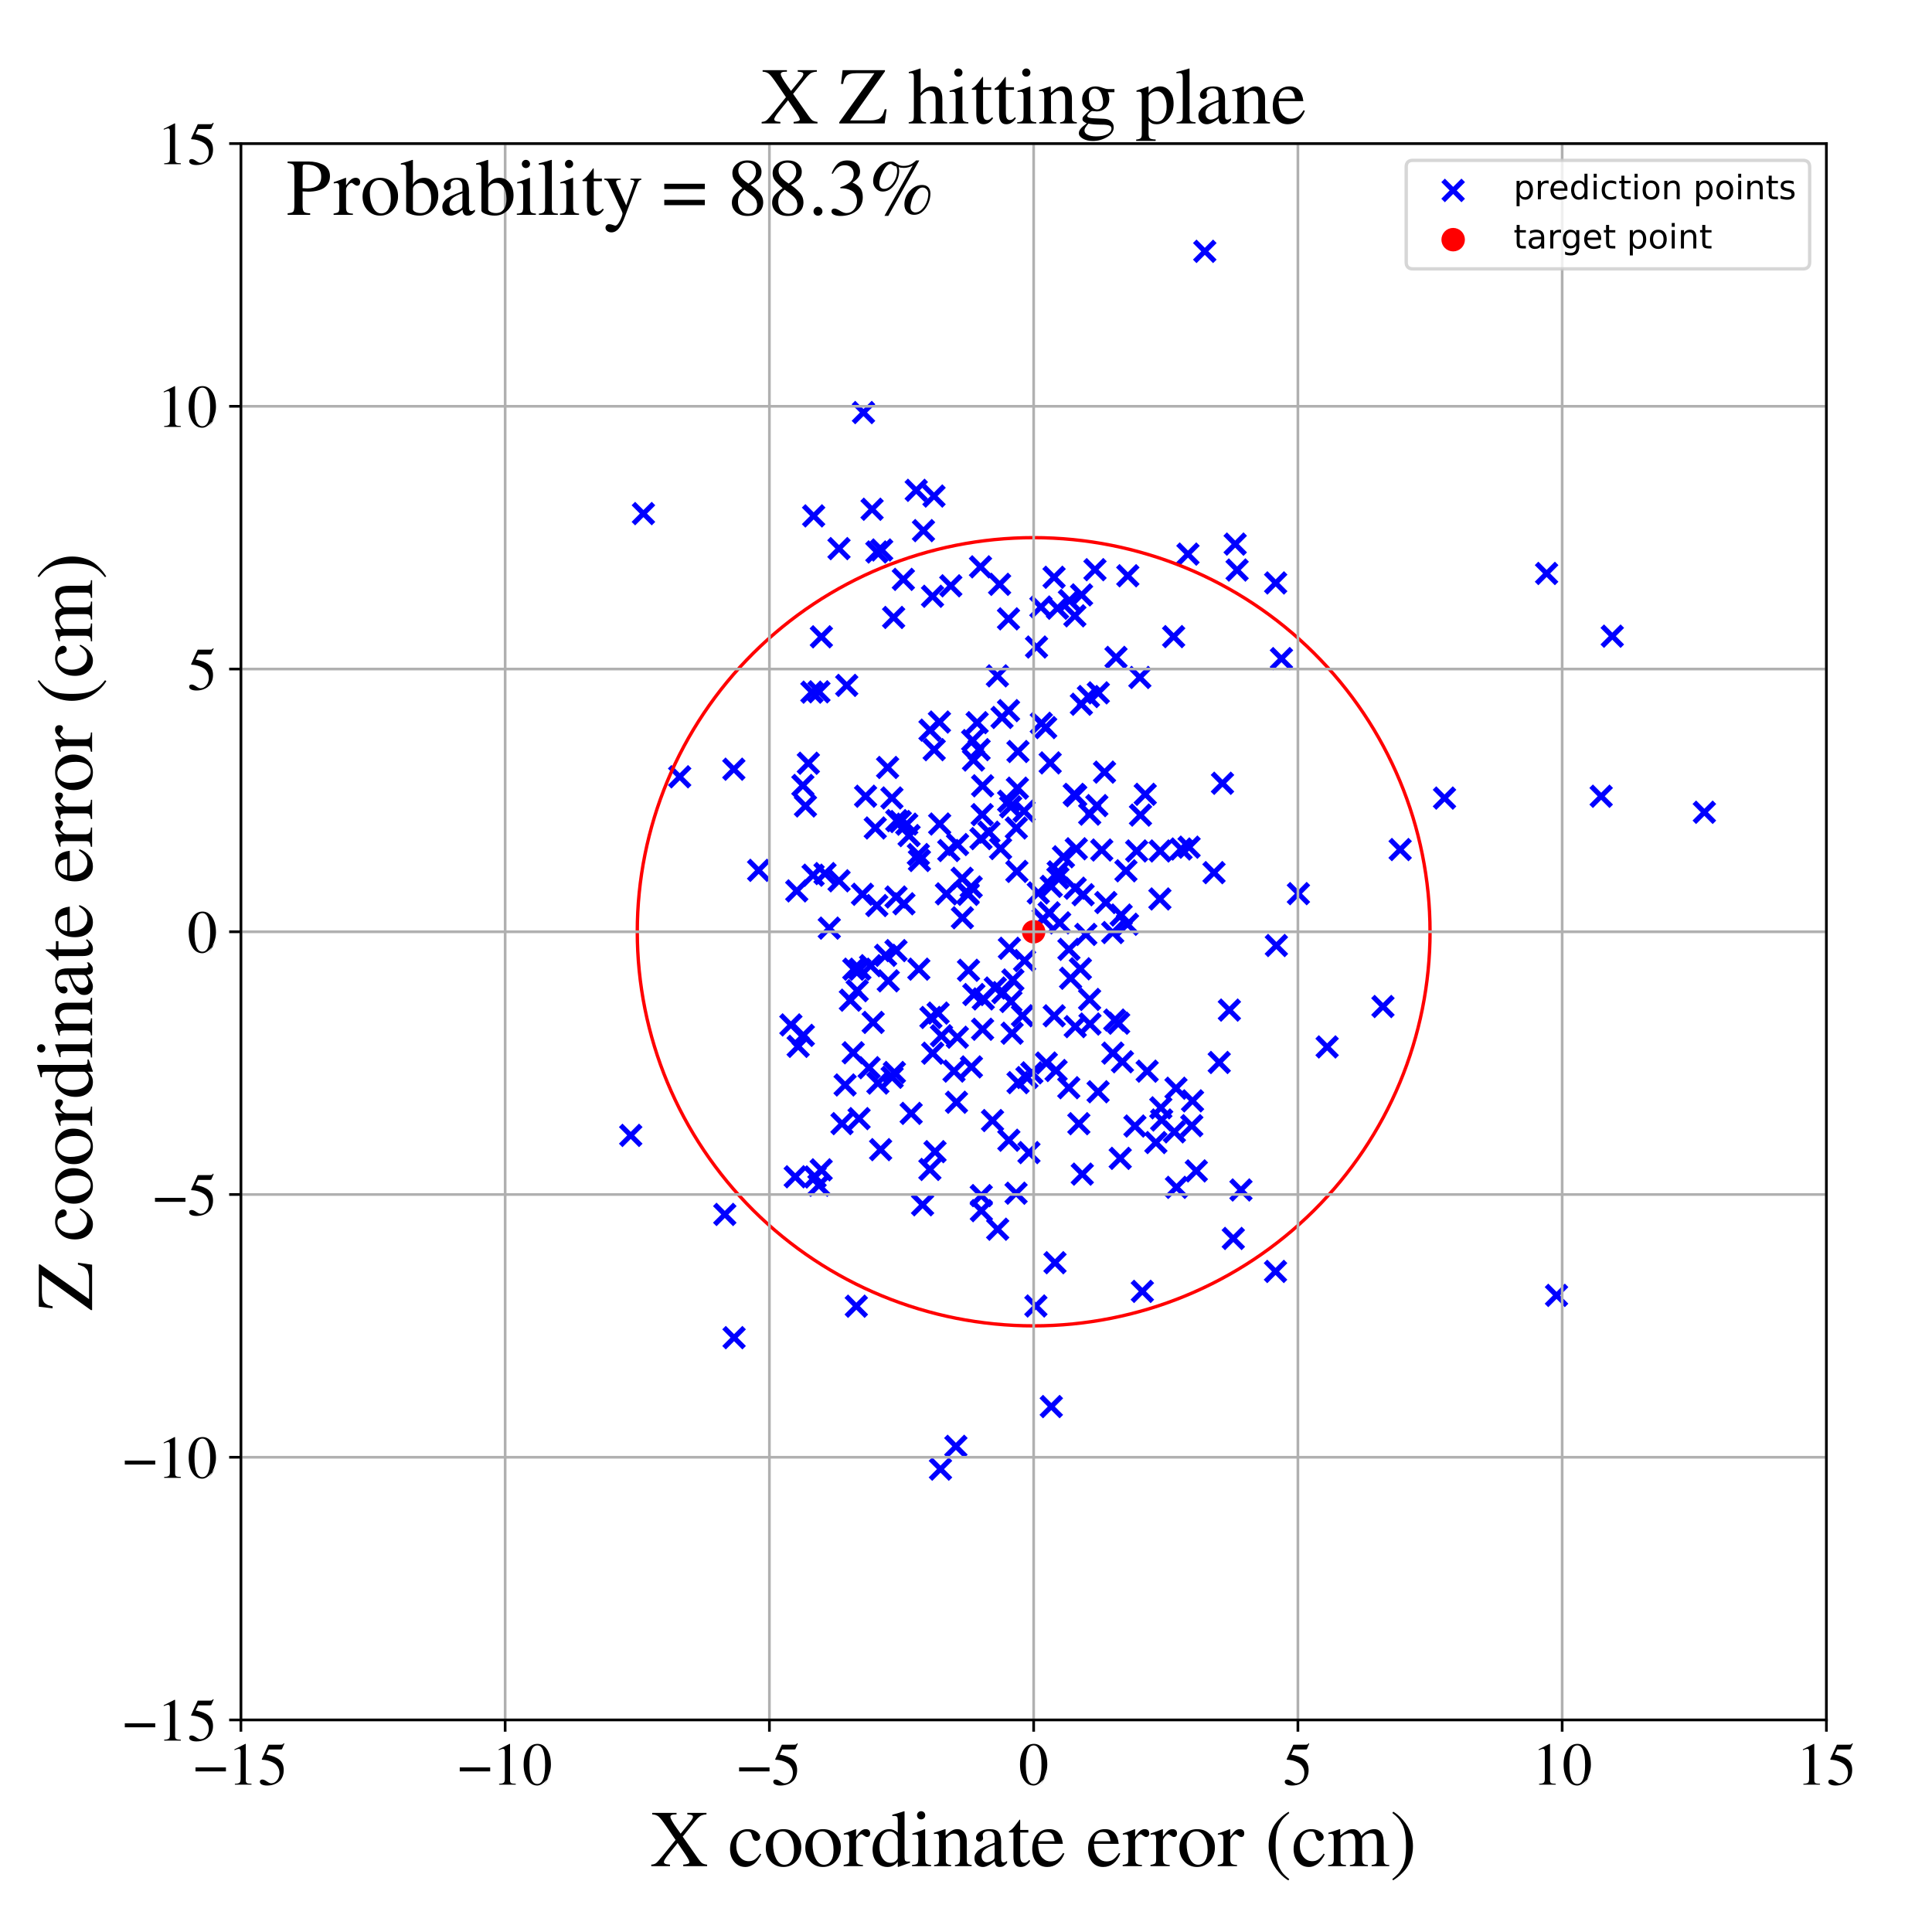 <?xml version="1.0" encoding="utf-8" standalone="no"?>
<!DOCTYPE svg PUBLIC "-//W3C//DTD SVG 1.1//EN"
  "http://www.w3.org/Graphics/SVG/1.1/DTD/svg11.dtd">
<!-- Created with matplotlib (https://matplotlib.org/) -->
<svg height="576pt" version="1.1" viewBox="0 0 576 576" width="576pt" xmlns="http://www.w3.org/2000/svg" xmlns:xlink="http://www.w3.org/1999/xlink">
 <defs>
  <style type="text/css">
*{stroke-linecap:butt;stroke-linejoin:round;}
  </style>
 </defs>
 <g id="figure_1">
  <g id="patch_1">
   <path d="M 0 576 
L 576 576 
L 576 0 
L 0 0 
z
" style="fill:#ffffff;"/>
  </g>
  <g id="axes_1">
   <g id="patch_2">
    <path d="M 71.822 512.784 
L 544.52 512.784 
L 544.52 42.802 
L 71.822 42.802 
z
" style="fill:#ffffff;"/>
   </g>
   <g id="PathCollection_1">
    <defs>
     <path d="M -3 3 
L 3 -3 
M -3 -3 
L 3 3 
" id="mcf99382db0" style="stroke:#0000ff;stroke-width:1.5;"/>
    </defs>
    <g clip-path="url(#p3ce9099d3b)">
     <use style="fill:#0000ff;stroke:#0000ff;stroke-width:1.5;" x="250.154" xlink:href="#mcf99382db0" y="262.6"/>
     <use style="fill:#0000ff;stroke:#0000ff;stroke-width:1.5;" x="344.607" xlink:href="#mcf99382db0" y="340.636"/>
     <use style="fill:#0000ff;stroke:#0000ff;stroke-width:1.5;" x="346.334" xlink:href="#mcf99382db0" y="333.915"/>
     <use style="fill:#0000ff;stroke:#0000ff;stroke-width:1.5;" x="315.398" xlink:href="#mcf99382db0" y="261.75"/>
     <use style="fill:#0000ff;stroke:#0000ff;stroke-width:1.5;" x="239.502" xlink:href="#mcf99382db0" y="308.675"/>
     <use style="fill:#0000ff;stroke:#0000ff;stroke-width:1.5;" x="322.1" xlink:href="#mcf99382db0" y="288.832"/>
     <use style="fill:#0000ff;stroke:#0000ff;stroke-width:1.5;" x="275.321" xlink:href="#mcf99382db0" y="158.197"/>
     <use style="fill:#0000ff;stroke:#0000ff;stroke-width:1.5;" x="267.139" xlink:href="#mcf99382db0" y="267.433"/>
     <use style="fill:#0000ff;stroke:#0000ff;stroke-width:1.5;" x="256.361" xlink:href="#mcf99382db0" y="288.959"/>
     <use style="fill:#0000ff;stroke:#0000ff;stroke-width:1.5;" x="251.955" xlink:href="#mcf99382db0" y="323.468"/>
     <use style="fill:#0000ff;stroke:#0000ff;stroke-width:1.5;" x="291.905" xlink:href="#mcf99382db0" y="223.5"/>
     <use style="fill:#0000ff;stroke:#0000ff;stroke-width:1.5;" x="314.298" xlink:href="#mcf99382db0" y="302.851"/>
     <use style="fill:#0000ff;stroke:#0000ff;stroke-width:1.5;" x="306.767" xlink:href="#mcf99382db0" y="343.631"/>
     <use style="fill:#0000ff;stroke:#0000ff;stroke-width:1.5;" x="253.527" xlink:href="#mcf99382db0" y="298.19"/>
     <use style="fill:#0000ff;stroke:#0000ff;stroke-width:1.5;" x="261.41" xlink:href="#mcf99382db0" y="269.977"/>
     <use style="fill:#0000ff;stroke:#0000ff;stroke-width:1.5;" x="368.826" xlink:href="#mcf99382db0" y="169.947"/>
     <use style="fill:#0000ff;stroke:#0000ff;stroke-width:1.5;" x="268.408" xlink:href="#mcf99382db0" y="244.929"/>
     <use style="fill:#0000ff;stroke:#0000ff;stroke-width:1.5;" x="289.982" xlink:href="#mcf99382db0" y="220.792"/>
     <use style="fill:#0000ff;stroke:#0000ff;stroke-width:1.5;" x="283.469" xlink:href="#mcf99382db0" y="174.65"/>
     <use style="fill:#0000ff;stroke:#0000ff;stroke-width:1.5;" x="237.082" xlink:href="#mcf99382db0" y="350.843"/>
     <use style="fill:#0000ff;stroke:#0000ff;stroke-width:1.5;" x="303.164" xlink:href="#mcf99382db0" y="259.796"/>
     <use style="fill:#0000ff;stroke:#0000ff;stroke-width:1.5;" x="327.445" xlink:href="#mcf99382db0" y="206.562"/>
     <use style="fill:#0000ff;stroke:#0000ff;stroke-width:1.5;" x="243.01" xlink:href="#mcf99382db0" y="350.895"/>
     <use style="fill:#0000ff;stroke:#0000ff;stroke-width:1.5;" x="262.861" xlink:href="#mcf99382db0" y="163.969"/>
     <use style="fill:#0000ff;stroke:#0000ff;stroke-width:1.5;" x="477.374" xlink:href="#mcf99382db0" y="237.393"/>
     <use style="fill:#0000ff;stroke:#0000ff;stroke-width:1.5;" x="242.414" xlink:href="#mcf99382db0" y="260.927"/>
     <use style="fill:#0000ff;stroke:#0000ff;stroke-width:1.5;" x="262.545" xlink:href="#mcf99382db0" y="342.749"/>
     <use style="fill:#0000ff;stroke:#0000ff;stroke-width:1.5;" x="326.451" xlink:href="#mcf99382db0" y="169.845"/>
     <use style="fill:#0000ff;stroke:#0000ff;stroke-width:1.5;" x="266.422" xlink:href="#mcf99382db0" y="184.087"/>
     <use style="fill:#0000ff;stroke:#0000ff;stroke-width:1.5;" x="334.639" xlink:href="#mcf99382db0" y="316.553"/>
     <use style="fill:#0000ff;stroke:#0000ff;stroke-width:1.5;" x="280.147" xlink:href="#mcf99382db0" y="245.671"/>
     <use style="fill:#0000ff;stroke:#0000ff;stroke-width:1.5;" x="323.719" xlink:href="#mcf99382db0" y="278.584"/>
     <use style="fill:#0000ff;stroke:#0000ff;stroke-width:1.5;" x="309.03" xlink:href="#mcf99382db0" y="192.905"/>
     <use style="fill:#0000ff;stroke:#0000ff;stroke-width:1.5;" x="508.133" xlink:href="#mcf99382db0" y="242.168"/>
     <use style="fill:#0000ff;stroke:#0000ff;stroke-width:1.5;" x="269.496" xlink:href="#mcf99382db0" y="269.45"/>
     <use style="fill:#0000ff;stroke:#0000ff;stroke-width:1.5;" x="315.929" xlink:href="#mcf99382db0" y="275.137"/>
     <use style="fill:#0000ff;stroke:#0000ff;stroke-width:1.5;" x="188.048" xlink:href="#mcf99382db0" y="338.501"/>
     <use style="fill:#0000ff;stroke:#0000ff;stroke-width:1.5;" x="260.95" xlink:href="#mcf99382db0" y="246.848"/>
     <use style="fill:#0000ff;stroke:#0000ff;stroke-width:1.5;" x="280.686" xlink:href="#mcf99382db0" y="308.796"/>
     <use style="fill:#0000ff;stroke:#0000ff;stroke-width:1.5;" x="237.542" xlink:href="#mcf99382db0" y="265.606"/>
     <use style="fill:#0000ff;stroke:#0000ff;stroke-width:1.5;" x="354.508" xlink:href="#mcf99382db0" y="252.573"/>
     <use style="fill:#0000ff;stroke:#0000ff;stroke-width:1.5;" x="329.689" xlink:href="#mcf99382db0" y="269.084"/>
     <use style="fill:#0000ff;stroke:#0000ff;stroke-width:1.5;" x="327.008" xlink:href="#mcf99382db0" y="240.18"/>
     <use style="fill:#0000ff;stroke:#0000ff;stroke-width:1.5;" x="285.48" xlink:href="#mcf99382db0" y="251.788"/>
     <use style="fill:#0000ff;stroke:#0000ff;stroke-width:1.5;" x="359.192" xlink:href="#mcf99382db0" y="74.933"/>
     <use style="fill:#0000ff;stroke:#0000ff;stroke-width:1.5;" x="303.491" xlink:href="#mcf99382db0" y="224.052"/>
     <use style="fill:#0000ff;stroke:#0000ff;stroke-width:1.5;" x="286.852" xlink:href="#mcf99382db0" y="261.851"/>
     <use style="fill:#0000ff;stroke:#0000ff;stroke-width:1.5;" x="313.098" xlink:href="#mcf99382db0" y="227.447"/>
     <use style="fill:#0000ff;stroke:#0000ff;stroke-width:1.5;" x="288.581" xlink:href="#mcf99382db0" y="266.368"/>
     <use style="fill:#0000ff;stroke:#0000ff;stroke-width:1.5;" x="322.67" xlink:href="#mcf99382db0" y="350.052"/>
     <use style="fill:#0000ff;stroke:#0000ff;stroke-width:1.5;" x="278.023" xlink:href="#mcf99382db0" y="177.775"/>
     <use style="fill:#0000ff;stroke:#0000ff;stroke-width:1.5;" x="324.881" xlink:href="#mcf99382db0" y="242.73"/>
     <use style="fill:#0000ff;stroke:#0000ff;stroke-width:1.5;" x="340.019" xlink:href="#mcf99382db0" y="243.008"/>
     <use style="fill:#0000ff;stroke:#0000ff;stroke-width:1.5;" x="277.235" xlink:href="#mcf99382db0" y="348.651"/>
     <use style="fill:#0000ff;stroke:#0000ff;stroke-width:1.5;" x="242.579" xlink:href="#mcf99382db0" y="153.805"/>
     <use style="fill:#0000ff;stroke:#0000ff;stroke-width:1.5;" x="255.299" xlink:href="#mcf99382db0" y="389.428"/>
     <use style="fill:#0000ff;stroke:#0000ff;stroke-width:1.5;" x="260.001" xlink:href="#mcf99382db0" y="151.828"/>
     <use style="fill:#0000ff;stroke:#0000ff;stroke-width:1.5;" x="320.272" xlink:href="#mcf99382db0" y="236.832"/>
     <use style="fill:#0000ff;stroke:#0000ff;stroke-width:1.5;" x="270.333" xlink:href="#mcf99382db0" y="245.713"/>
     <use style="fill:#0000ff;stroke:#0000ff;stroke-width:1.5;" x="274.112" xlink:href="#mcf99382db0" y="256.547"/>
     <use style="fill:#0000ff;stroke:#0000ff;stroke-width:1.5;" x="298.999" xlink:href="#mcf99382db0" y="295.93"/>
     <use style="fill:#0000ff;stroke:#0000ff;stroke-width:1.5;" x="380.532" xlink:href="#mcf99382db0" y="281.893"/>
     <use style="fill:#0000ff;stroke:#0000ff;stroke-width:1.5;" x="363.499" xlink:href="#mcf99382db0" y="316.76"/>
     <use style="fill:#0000ff;stroke:#0000ff;stroke-width:1.5;" x="334.255" xlink:href="#mcf99382db0" y="272.81"/>
     <use style="fill:#0000ff;stroke:#0000ff;stroke-width:1.5;" x="255.56" xlink:href="#mcf99382db0" y="295.359"/>
     <use style="fill:#0000ff;stroke:#0000ff;stroke-width:1.5;" x="256.122" xlink:href="#mcf99382db0" y="333.498"/>
     <use style="fill:#0000ff;stroke:#0000ff;stroke-width:1.5;" x="350.75" xlink:href="#mcf99382db0" y="353.993"/>
     <use style="fill:#0000ff;stroke:#0000ff;stroke-width:1.5;" x="352.107" xlink:href="#mcf99382db0" y="253.121"/>
     <use style="fill:#0000ff;stroke:#0000ff;stroke-width:1.5;" x="321.643" xlink:href="#mcf99382db0" y="335.013"/>
     <use style="fill:#0000ff;stroke:#0000ff;stroke-width:1.5;" x="322.454" xlink:href="#mcf99382db0" y="177.354"/>
     <use style="fill:#0000ff;stroke:#0000ff;stroke-width:1.5;" x="280.391" xlink:href="#mcf99382db0" y="438"/>
     <use style="fill:#0000ff;stroke:#0000ff;stroke-width:1.5;" x="244.884" xlink:href="#mcf99382db0" y="189.858"/>
     <use style="fill:#0000ff;stroke:#0000ff;stroke-width:1.5;" x="318.834" xlink:href="#mcf99382db0" y="179.058"/>
     <use style="fill:#0000ff;stroke:#0000ff;stroke-width:1.5;" x="338.362" xlink:href="#mcf99382db0" y="335.713"/>
     <use style="fill:#0000ff;stroke:#0000ff;stroke-width:1.5;" x="345.885" xlink:href="#mcf99382db0" y="253.708"/>
     <use style="fill:#0000ff;stroke:#0000ff;stroke-width:1.5;" x="265.915" xlink:href="#mcf99382db0" y="237.903"/>
     <use style="fill:#0000ff;stroke:#0000ff;stroke-width:1.5;" x="309.554" xlink:href="#mcf99382db0" y="266.219"/>
     <use style="fill:#0000ff;stroke:#0000ff;stroke-width:1.5;" x="252.443" xlink:href="#mcf99382db0" y="204.338"/>
     <use style="fill:#0000ff;stroke:#0000ff;stroke-width:1.5;" x="311.757" xlink:href="#mcf99382db0" y="216.917"/>
     <use style="fill:#0000ff;stroke:#0000ff;stroke-width:1.5;" x="350.606" xlink:href="#mcf99382db0" y="324.443"/>
     <use style="fill:#0000ff;stroke:#0000ff;stroke-width:1.5;" x="292.552" xlink:href="#mcf99382db0" y="356.45"/>
     <use style="fill:#0000ff;stroke:#0000ff;stroke-width:1.5;" x="333.511" xlink:href="#mcf99382db0" y="305.051"/>
     <use style="fill:#0000ff;stroke:#0000ff;stroke-width:1.5;" x="333.979" xlink:href="#mcf99382db0" y="345.349"/>
     <use style="fill:#0000ff;stroke:#0000ff;stroke-width:1.5;" x="367.693" xlink:href="#mcf99382db0" y="369.226"/>
     <use style="fill:#0000ff;stroke:#0000ff;stroke-width:1.5;" x="310.331" xlink:href="#mcf99382db0" y="180.973"/>
     <use style="fill:#0000ff;stroke:#0000ff;stroke-width:1.5;" x="294.834" xlink:href="#mcf99382db0" y="248.107"/>
     <use style="fill:#0000ff;stroke:#0000ff;stroke-width:1.5;" x="315.276" xlink:href="#mcf99382db0" y="181.34"/>
     <use style="fill:#0000ff;stroke:#0000ff;stroke-width:1.5;" x="292.943" xlink:href="#mcf99382db0" y="306.862"/>
     <use style="fill:#0000ff;stroke:#0000ff;stroke-width:1.5;" x="303.005" xlink:href="#mcf99382db0" y="246.856"/>
     <use style="fill:#0000ff;stroke:#0000ff;stroke-width:1.5;" x="300.715" xlink:href="#mcf99382db0" y="238.883"/>
     <use style="fill:#0000ff;stroke:#0000ff;stroke-width:1.5;" x="320.879" xlink:href="#mcf99382db0" y="253.052"/>
     <use style="fill:#0000ff;stroke:#0000ff;stroke-width:1.5;" x="273.164" xlink:href="#mcf99382db0" y="146.187"/>
     <use style="fill:#0000ff;stroke:#0000ff;stroke-width:1.5;" x="273.938" xlink:href="#mcf99382db0" y="288.942"/>
     <use style="fill:#0000ff;stroke:#0000ff;stroke-width:1.5;" x="289.614" xlink:href="#mcf99382db0" y="318.086"/>
     <use style="fill:#0000ff;stroke:#0000ff;stroke-width:1.5;" x="264.626" xlink:href="#mcf99382db0" y="228.812"/>
     <use style="fill:#0000ff;stroke:#0000ff;stroke-width:1.5;" x="300.772" xlink:href="#mcf99382db0" y="339.946"/>
     <use style="fill:#0000ff;stroke:#0000ff;stroke-width:1.5;" x="300.67" xlink:href="#mcf99382db0" y="184.503"/>
     <use style="fill:#0000ff;stroke:#0000ff;stroke-width:1.5;" x="284.425" xlink:href="#mcf99382db0" y="319.332"/>
     <use style="fill:#0000ff;stroke:#0000ff;stroke-width:1.5;" x="273.796" xlink:href="#mcf99382db0" y="254.763"/>
     <use style="fill:#0000ff;stroke:#0000ff;stroke-width:1.5;" x="264.028" xlink:href="#mcf99382db0" y="284.822"/>
     <use style="fill:#0000ff;stroke:#0000ff;stroke-width:1.5;" x="278.069" xlink:href="#mcf99382db0" y="313.996"/>
     <use style="fill:#0000ff;stroke:#0000ff;stroke-width:1.5;" x="310.456" xlink:href="#mcf99382db0" y="215.633"/>
     <use style="fill:#0000ff;stroke:#0000ff;stroke-width:1.5;" x="324.964" xlink:href="#mcf99382db0" y="305.308"/>
     <use style="fill:#0000ff;stroke:#0000ff;stroke-width:1.5;" x="317.055" xlink:href="#mcf99382db0" y="255.438"/>
     <use style="fill:#0000ff;stroke:#0000ff;stroke-width:1.5;" x="312.78" xlink:href="#mcf99382db0" y="272.152"/>
     <use style="fill:#0000ff;stroke:#0000ff;stroke-width:1.5;" x="306.166" xlink:href="#mcf99382db0" y="321.256"/>
     <use style="fill:#0000ff;stroke:#0000ff;stroke-width:1.5;" x="226.177" xlink:href="#mcf99382db0" y="259.483"/>
     <use style="fill:#0000ff;stroke:#0000ff;stroke-width:1.5;" x="239.363" xlink:href="#mcf99382db0" y="234.173"/>
     <use style="fill:#0000ff;stroke:#0000ff;stroke-width:1.5;" x="314.854" xlink:href="#mcf99382db0" y="319.158"/>
     <use style="fill:#0000ff;stroke:#0000ff;stroke-width:1.5;" x="298.017" xlink:href="#mcf99382db0" y="174.211"/>
     <use style="fill:#0000ff;stroke:#0000ff;stroke-width:1.5;" x="355.318" xlink:href="#mcf99382db0" y="335.609"/>
     <use style="fill:#0000ff;stroke:#0000ff;stroke-width:1.5;" x="342.012" xlink:href="#mcf99382db0" y="319.356"/>
     <use style="fill:#0000ff;stroke:#0000ff;stroke-width:1.5;" x="202.643" xlink:href="#mcf99382db0" y="231.59"/>
     <use style="fill:#0000ff;stroke:#0000ff;stroke-width:1.5;" x="218.856" xlink:href="#mcf99382db0" y="398.807"/>
     <use style="fill:#0000ff;stroke:#0000ff;stroke-width:1.5;" x="216.089" xlink:href="#mcf99382db0" y="362.064"/>
     <use style="fill:#0000ff;stroke:#0000ff;stroke-width:1.5;" x="218.785" xlink:href="#mcf99382db0" y="229.33"/>
     <use style="fill:#0000ff;stroke:#0000ff;stroke-width:1.5;" x="480.681" xlink:href="#mcf99382db0" y="189.67"/>
     <use style="fill:#0000ff;stroke:#0000ff;stroke-width:1.5;" x="265.979" xlink:href="#mcf99382db0" y="321.179"/>
     <use style="fill:#0000ff;stroke:#0000ff;stroke-width:1.5;" x="297.363" xlink:href="#mcf99382db0" y="201.494"/>
     <use style="fill:#0000ff;stroke:#0000ff;stroke-width:1.5;" x="291.323" xlink:href="#mcf99382db0" y="215.457"/>
     <use style="fill:#0000ff;stroke:#0000ff;stroke-width:1.5;" x="338.886" xlink:href="#mcf99382db0" y="253.7"/>
     <use style="fill:#0000ff;stroke:#0000ff;stroke-width:1.5;" x="380.321" xlink:href="#mcf99382db0" y="173.796"/>
     <use style="fill:#0000ff;stroke:#0000ff;stroke-width:1.5;" x="301.973" xlink:href="#mcf99382db0" y="292.166"/>
     <use style="fill:#0000ff;stroke:#0000ff;stroke-width:1.5;" x="327.379" xlink:href="#mcf99382db0" y="325.495"/>
     <use style="fill:#0000ff;stroke:#0000ff;stroke-width:1.5;" x="240.141" xlink:href="#mcf99382db0" y="240.286"/>
     <use style="fill:#0000ff;stroke:#0000ff;stroke-width:1.5;" x="267.128" xlink:href="#mcf99382db0" y="283.41"/>
     <use style="fill:#0000ff;stroke:#0000ff;stroke-width:1.5;" x="301.745" xlink:href="#mcf99382db0" y="308.038"/>
     <use style="fill:#0000ff;stroke:#0000ff;stroke-width:1.5;" x="261.428" xlink:href="#mcf99382db0" y="164.568"/>
     <use style="fill:#0000ff;stroke:#0000ff;stroke-width:1.5;" x="319.183" xlink:href="#mcf99382db0" y="291.654"/>
     <use style="fill:#0000ff;stroke:#0000ff;stroke-width:1.5;" x="286.924" xlink:href="#mcf99382db0" y="273.62"/>
     <use style="fill:#0000ff;stroke:#0000ff;stroke-width:1.5;" x="269.325" xlink:href="#mcf99382db0" y="172.73"/>
     <use style="fill:#0000ff;stroke:#0000ff;stroke-width:1.5;" x="301.394" xlink:href="#mcf99382db0" y="298.581"/>
     <use style="fill:#0000ff;stroke:#0000ff;stroke-width:1.5;" x="311.939" xlink:href="#mcf99382db0" y="316.929"/>
     <use style="fill:#0000ff;stroke:#0000ff;stroke-width:1.5;" x="304.837" xlink:href="#mcf99382db0" y="302.829"/>
     <use style="fill:#0000ff;stroke:#0000ff;stroke-width:1.5;" x="355.536" xlink:href="#mcf99382db0" y="328.204"/>
     <use style="fill:#0000ff;stroke:#0000ff;stroke-width:1.5;" x="313.433" xlink:href="#mcf99382db0" y="419.348"/>
     <use style="fill:#0000ff;stroke:#0000ff;stroke-width:1.5;" x="244.824" xlink:href="#mcf99382db0" y="348.768"/>
     <use style="fill:#0000ff;stroke:#0000ff;stroke-width:1.5;" x="260.318" xlink:href="#mcf99382db0" y="304.819"/>
     <use style="fill:#0000ff;stroke:#0000ff;stroke-width:1.5;" x="191.83" xlink:href="#mcf99382db0" y="153.121"/>
     <use style="fill:#0000ff;stroke:#0000ff;stroke-width:1.5;" x="339.83" xlink:href="#mcf99382db0" y="201.98"/>
     <use style="fill:#0000ff;stroke:#0000ff;stroke-width:1.5;" x="335.685" xlink:href="#mcf99382db0" y="259.619"/>
     <use style="fill:#0000ff;stroke:#0000ff;stroke-width:1.5;" x="340.578" xlink:href="#mcf99382db0" y="385.003"/>
     <use style="fill:#0000ff;stroke:#0000ff;stroke-width:1.5;" x="271.034" xlink:href="#mcf99382db0" y="249.115"/>
     <use style="fill:#0000ff;stroke:#0000ff;stroke-width:1.5;" x="307.638" xlink:href="#mcf99382db0" y="319.851"/>
     <use style="fill:#0000ff;stroke:#0000ff;stroke-width:1.5;" x="417.438" xlink:href="#mcf99382db0" y="253.282"/>
     <use style="fill:#0000ff;stroke:#0000ff;stroke-width:1.5;" x="257.132" xlink:href="#mcf99382db0" y="266.621"/>
     <use style="fill:#0000ff;stroke:#0000ff;stroke-width:1.5;" x="290.238" xlink:href="#mcf99382db0" y="226.596"/>
     <use style="fill:#0000ff;stroke:#0000ff;stroke-width:1.5;" x="242.057" xlink:href="#mcf99382db0" y="206.356"/>
     <use style="fill:#0000ff;stroke:#0000ff;stroke-width:1.5;" x="237.961" xlink:href="#mcf99382db0" y="311.956"/>
     <use style="fill:#0000ff;stroke:#0000ff;stroke-width:1.5;" x="261.726" xlink:href="#mcf99382db0" y="322.909"/>
     <use style="fill:#0000ff;stroke:#0000ff;stroke-width:1.5;" x="244.157" xlink:href="#mcf99382db0" y="206.254"/>
     <use style="fill:#0000ff;stroke:#0000ff;stroke-width:1.5;" x="297.445" xlink:href="#mcf99382db0" y="366.474"/>
     <use style="fill:#0000ff;stroke:#0000ff;stroke-width:1.5;" x="341.44" xlink:href="#mcf99382db0" y="236.818"/>
     <use style="fill:#0000ff;stroke:#0000ff;stroke-width:1.5;" x="267.369" xlink:href="#mcf99382db0" y="244.659"/>
     <use style="fill:#0000ff;stroke:#0000ff;stroke-width:1.5;" x="302.928" xlink:href="#mcf99382db0" y="355.739"/>
     <use style="fill:#0000ff;stroke:#0000ff;stroke-width:1.5;" x="298.738" xlink:href="#mcf99382db0" y="213.904"/>
     <use style="fill:#0000ff;stroke:#0000ff;stroke-width:1.5;" x="258.062" xlink:href="#mcf99382db0" y="237.387"/>
     <use style="fill:#0000ff;stroke:#0000ff;stroke-width:1.5;" x="308.837" xlink:href="#mcf99382db0" y="389.363"/>
     <use style="fill:#0000ff;stroke:#0000ff;stroke-width:1.5;" x="329.298" xlink:href="#mcf99382db0" y="230.199"/>
     <use style="fill:#0000ff;stroke:#0000ff;stroke-width:1.5;" x="277.545" xlink:href="#mcf99382db0" y="303.347"/>
     <use style="fill:#0000ff;stroke:#0000ff;stroke-width:1.5;" x="298.302" xlink:href="#mcf99382db0" y="252.985"/>
     <use style="fill:#0000ff;stroke:#0000ff;stroke-width:1.5;" x="300.94" xlink:href="#mcf99382db0" y="282.719"/>
     <use style="fill:#0000ff;stroke:#0000ff;stroke-width:1.5;" x="296.738" xlink:href="#mcf99382db0" y="294.565"/>
     <use style="fill:#0000ff;stroke:#0000ff;stroke-width:1.5;" x="244.147" xlink:href="#mcf99382db0" y="353.356"/>
     <use style="fill:#0000ff;stroke:#0000ff;stroke-width:1.5;" x="336.148" xlink:href="#mcf99382db0" y="275.561"/>
     <use style="fill:#0000ff;stroke:#0000ff;stroke-width:1.5;" x="322.401" xlink:href="#mcf99382db0" y="209.962"/>
     <use style="fill:#0000ff;stroke:#0000ff;stroke-width:1.5;" x="303.516" xlink:href="#mcf99382db0" y="322.777"/>
     <use style="fill:#0000ff;stroke:#0000ff;stroke-width:1.5;" x="369.976" xlink:href="#mcf99382db0" y="354.776"/>
     <use style="fill:#0000ff;stroke:#0000ff;stroke-width:1.5;" x="305.313" xlink:href="#mcf99382db0" y="241.825"/>
     <use style="fill:#0000ff;stroke:#0000ff;stroke-width:1.5;" x="254.37" xlink:href="#mcf99382db0" y="313.871"/>
     <use style="fill:#0000ff;stroke:#0000ff;stroke-width:1.5;" x="350.131" xlink:href="#mcf99382db0" y="337.448"/>
     <use style="fill:#0000ff;stroke:#0000ff;stroke-width:1.5;" x="251.034" xlink:href="#mcf99382db0" y="334.995"/>
     <use style="fill:#0000ff;stroke:#0000ff;stroke-width:1.5;" x="464.057" xlink:href="#mcf99382db0" y="386.204"/>
     <use style="fill:#0000ff;stroke:#0000ff;stroke-width:1.5;" x="301.316" xlink:href="#mcf99382db0" y="240.527"/>
     <use style="fill:#0000ff;stroke:#0000ff;stroke-width:1.5;" x="250.137" xlink:href="#mcf99382db0" y="163.562"/>
     <use style="fill:#0000ff;stroke:#0000ff;stroke-width:1.5;" x="324.492" xlink:href="#mcf99382db0" y="207.664"/>
     <use style="fill:#0000ff;stroke:#0000ff;stroke-width:1.5;" x="289.549" xlink:href="#mcf99382db0" y="264.439"/>
     <use style="fill:#0000ff;stroke:#0000ff;stroke-width:1.5;" x="314.531" xlink:href="#mcf99382db0" y="376.459"/>
     <use style="fill:#0000ff;stroke:#0000ff;stroke-width:1.5;" x="313.416" xlink:href="#mcf99382db0" y="264.256"/>
     <use style="fill:#0000ff;stroke:#0000ff;stroke-width:1.5;" x="320.453" xlink:href="#mcf99382db0" y="183.6"/>
     <use style="fill:#0000ff;stroke:#0000ff;stroke-width:1.5;" x="320.568" xlink:href="#mcf99382db0" y="306.078"/>
     <use style="fill:#0000ff;stroke:#0000ff;stroke-width:1.5;" x="318.687" xlink:href="#mcf99382db0" y="283.038"/>
     <use style="fill:#0000ff;stroke:#0000ff;stroke-width:1.5;" x="235.791" xlink:href="#mcf99382db0" y="305.565"/>
     <use style="fill:#0000ff;stroke:#0000ff;stroke-width:1.5;" x="279.684" xlink:href="#mcf99382db0" y="302.042"/>
     <use style="fill:#0000ff;stroke:#0000ff;stroke-width:1.5;" x="395.666" xlink:href="#mcf99382db0" y="312.132"/>
     <use style="fill:#0000ff;stroke:#0000ff;stroke-width:1.5;" x="332.348" xlink:href="#mcf99382db0" y="304.124"/>
     <use style="fill:#0000ff;stroke:#0000ff;stroke-width:1.5;" x="356.667" xlink:href="#mcf99382db0" y="349.089"/>
     <use style="fill:#0000ff;stroke:#0000ff;stroke-width:1.5;" x="331.769" xlink:href="#mcf99382db0" y="313.972"/>
     <use style="fill:#0000ff;stroke:#0000ff;stroke-width:1.5;" x="368.25" xlink:href="#mcf99382db0" y="162.218"/>
     <use style="fill:#0000ff;stroke:#0000ff;stroke-width:1.5;" x="292.581" xlink:href="#mcf99382db0" y="360.938"/>
     <use style="fill:#0000ff;stroke:#0000ff;stroke-width:1.5;" x="318.643" xlink:href="#mcf99382db0" y="324.289"/>
     <use style="fill:#0000ff;stroke:#0000ff;stroke-width:1.5;" x="282.16" xlink:href="#mcf99382db0" y="266.491"/>
     <use style="fill:#0000ff;stroke:#0000ff;stroke-width:1.5;" x="285.417" xlink:href="#mcf99382db0" y="309.236"/>
     <use style="fill:#0000ff;stroke:#0000ff;stroke-width:1.5;" x="311.02" xlink:href="#mcf99382db0" y="274.05"/>
     <use style="fill:#0000ff;stroke:#0000ff;stroke-width:1.5;" x="346.085" xlink:href="#mcf99382db0" y="330.286"/>
     <use style="fill:#0000ff;stroke:#0000ff;stroke-width:1.5;" x="366.521" xlink:href="#mcf99382db0" y="301.148"/>
     <use style="fill:#0000ff;stroke:#0000ff;stroke-width:1.5;" x="412.308" xlink:href="#mcf99382db0" y="300.082"/>
     <use style="fill:#0000ff;stroke:#0000ff;stroke-width:1.5;" x="331.733" xlink:href="#mcf99382db0" y="278.026"/>
     <use style="fill:#0000ff;stroke:#0000ff;stroke-width:1.5;" x="349.905" xlink:href="#mcf99382db0" y="189.799"/>
     <use style="fill:#0000ff;stroke:#0000ff;stroke-width:1.5;" x="315.488" xlink:href="#mcf99382db0" y="259.943"/>
     <use style="fill:#0000ff;stroke:#0000ff;stroke-width:1.5;" x="266.651" xlink:href="#mcf99382db0" y="319.747"/>
     <use style="fill:#0000ff;stroke:#0000ff;stroke-width:1.5;" x="264.825" xlink:href="#mcf99382db0" y="292.426"/>
     <use style="fill:#0000ff;stroke:#0000ff;stroke-width:1.5;" x="278.519" xlink:href="#mcf99382db0" y="223.508"/>
     <use style="fill:#0000ff;stroke:#0000ff;stroke-width:1.5;" x="259.562" xlink:href="#mcf99382db0" y="287.902"/>
     <use style="fill:#0000ff;stroke:#0000ff;stroke-width:1.5;" x="259.115" xlink:href="#mcf99382db0" y="318.318"/>
     <use style="fill:#0000ff;stroke:#0000ff;stroke-width:1.5;" x="292.828" xlink:href="#mcf99382db0" y="242.874"/>
     <use style="fill:#0000ff;stroke:#0000ff;stroke-width:1.5;" x="300.677" xlink:href="#mcf99382db0" y="211.86"/>
     <use style="fill:#0000ff;stroke:#0000ff;stroke-width:1.5;" x="278.763" xlink:href="#mcf99382db0" y="343.352"/>
     <use style="fill:#0000ff;stroke:#0000ff;stroke-width:1.5;" x="336.241" xlink:href="#mcf99382db0" y="171.654"/>
     <use style="fill:#0000ff;stroke:#0000ff;stroke-width:1.5;" x="364.47" xlink:href="#mcf99382db0" y="233.522"/>
     <use style="fill:#0000ff;stroke:#0000ff;stroke-width:1.5;" x="387.099" xlink:href="#mcf99382db0" y="266.424"/>
     <use style="fill:#0000ff;stroke:#0000ff;stroke-width:1.5;" x="292.951" xlink:href="#mcf99382db0" y="234.273"/>
     <use style="fill:#0000ff;stroke:#0000ff;stroke-width:1.5;" x="285.162" xlink:href="#mcf99382db0" y="328.622"/>
     <use style="fill:#0000ff;stroke:#0000ff;stroke-width:1.5;" x="461.098" xlink:href="#mcf99382db0" y="170.968"/>
     <use style="fill:#0000ff;stroke:#0000ff;stroke-width:1.5;" x="354.178" xlink:href="#mcf99382db0" y="165.199"/>
     <use style="fill:#0000ff;stroke:#0000ff;stroke-width:1.5;" x="245.968" xlink:href="#mcf99382db0" y="260.444"/>
     <use style="fill:#0000ff;stroke:#0000ff;stroke-width:1.5;" x="292.469" xlink:href="#mcf99382db0" y="250.023"/>
     <use style="fill:#0000ff;stroke:#0000ff;stroke-width:1.5;" x="293.143" xlink:href="#mcf99382db0" y="297.819"/>
     <use style="fill:#0000ff;stroke:#0000ff;stroke-width:1.5;" x="361.942" xlink:href="#mcf99382db0" y="260.167"/>
     <use style="fill:#0000ff;stroke:#0000ff;stroke-width:1.5;" x="277.264" xlink:href="#mcf99382db0" y="217.683"/>
     <use style="fill:#0000ff;stroke:#0000ff;stroke-width:1.5;" x="382.042" xlink:href="#mcf99382db0" y="196.36"/>
     <use style="fill:#0000ff;stroke:#0000ff;stroke-width:1.5;" x="292.325" xlink:href="#mcf99382db0" y="169"/>
     <use style="fill:#0000ff;stroke:#0000ff;stroke-width:1.5;" x="332.722" xlink:href="#mcf99382db0" y="195.992"/>
     <use style="fill:#0000ff;stroke:#0000ff;stroke-width:1.5;" x="303.324" xlink:href="#mcf99382db0" y="234.981"/>
     <use style="fill:#0000ff;stroke:#0000ff;stroke-width:1.5;" x="278.458" xlink:href="#mcf99382db0" y="147.89"/>
     <use style="fill:#0000ff;stroke:#0000ff;stroke-width:1.5;" x="284.982" xlink:href="#mcf99382db0" y="431.209"/>
     <use style="fill:#0000ff;stroke:#0000ff;stroke-width:1.5;" x="240.997" xlink:href="#mcf99382db0" y="227.552"/>
     <use style="fill:#0000ff;stroke:#0000ff;stroke-width:1.5;" x="280.082" xlink:href="#mcf99382db0" y="215.268"/>
     <use style="fill:#0000ff;stroke:#0000ff;stroke-width:1.5;" x="247.238" xlink:href="#mcf99382db0" y="276.708"/>
     <use style="fill:#0000ff;stroke:#0000ff;stroke-width:1.5;" x="257.436" xlink:href="#mcf99382db0" y="122.995"/>
     <use style="fill:#0000ff;stroke:#0000ff;stroke-width:1.5;" x="271.652" xlink:href="#mcf99382db0" y="331.938"/>
     <use style="fill:#0000ff;stroke:#0000ff;stroke-width:1.5;" x="320.716" xlink:href="#mcf99382db0" y="237.237"/>
     <use style="fill:#0000ff;stroke:#0000ff;stroke-width:1.5;" x="275.055" xlink:href="#mcf99382db0" y="359.188"/>
     <use style="fill:#0000ff;stroke:#0000ff;stroke-width:1.5;" x="282.859" xlink:href="#mcf99382db0" y="253.573"/>
     <use style="fill:#0000ff;stroke:#0000ff;stroke-width:1.5;" x="314.255" xlink:href="#mcf99382db0" y="172.11"/>
     <use style="fill:#0000ff;stroke:#0000ff;stroke-width:1.5;" x="295.905" xlink:href="#mcf99382db0" y="334.076"/>
     <use style="fill:#0000ff;stroke:#0000ff;stroke-width:1.5;" x="254.548" xlink:href="#mcf99382db0" y="288.951"/>
     <use style="fill:#0000ff;stroke:#0000ff;stroke-width:1.5;" x="322.917" xlink:href="#mcf99382db0" y="266.751"/>
     <use style="fill:#0000ff;stroke:#0000ff;stroke-width:1.5;" x="380.28" xlink:href="#mcf99382db0" y="379.059"/>
     <use style="fill:#0000ff;stroke:#0000ff;stroke-width:1.5;" x="290.342" xlink:href="#mcf99382db0" y="296.507"/>
     <use style="fill:#0000ff;stroke:#0000ff;stroke-width:1.5;" x="320.55" xlink:href="#mcf99382db0" y="264.805"/>
     <use style="fill:#0000ff;stroke:#0000ff;stroke-width:1.5;" x="430.663" xlink:href="#mcf99382db0" y="237.938"/>
     <use style="fill:#0000ff;stroke:#0000ff;stroke-width:1.5;" x="328.473" xlink:href="#mcf99382db0" y="253.424"/>
     <use style="fill:#0000ff;stroke:#0000ff;stroke-width:1.5;" x="324.85" xlink:href="#mcf99382db0" y="297.969"/>
     <use style="fill:#0000ff;stroke:#0000ff;stroke-width:1.5;" x="288.619" xlink:href="#mcf99382db0" y="266.637"/>
     <use style="fill:#0000ff;stroke:#0000ff;stroke-width:1.5;" x="288.746" xlink:href="#mcf99382db0" y="289.276"/>
     <use style="fill:#0000ff;stroke:#0000ff;stroke-width:1.5;" x="345.804" xlink:href="#mcf99382db0" y="268.013"/>
     <use style="fill:#0000ff;stroke:#0000ff;stroke-width:1.5;" x="305.471" xlink:href="#mcf99382db0" y="286.389"/>
    </g>
   </g>
   <g id="PathCollection_2">
    <defs>
     <path d="M 0 3 
C 0.796 3 1.559 2.684 2.121 2.121 
C 2.684 1.559 3 0.796 3 0 
C 3 -0.796 2.684 -1.559 2.121 -2.121 
C 1.559 -2.684 0.796 -3 0 -3 
C -0.796 -3 -1.559 -2.684 -2.121 -2.121 
C -2.684 -1.559 -3 -0.796 -3 0 
C -3 0.796 -2.684 1.559 -2.121 2.121 
C -1.559 2.684 -0.796 3 0 3 
z
" id="mf15bba35e0" style="stroke:#ff0000;"/>
    </defs>
    <g clip-path="url(#p3ce9099d3b)">
     <use style="fill:#ff0000;stroke:#ff0000;" x="308.171" xlink:href="#mf15bba35e0" y="277.793"/>
    </g>
   </g>
   <g id="patch_3">
    <path clip-path="url(#p3ce9099d3b)" d="M 308.171 395.288 
C 339.511 395.288 369.572 382.908 391.733 360.875 
C 413.894 338.841 426.346 308.953 426.346 277.793 
C 426.346 246.633 413.894 216.745 391.733 194.711 
C 369.572 172.677 339.511 160.297 308.171 160.297 
C 276.831 160.297 246.77 172.677 224.609 194.711 
C 202.448 216.745 189.997 246.633 189.997 277.793 
C 189.997 308.953 202.448 338.841 224.609 360.875 
C 246.77 382.908 276.831 395.288 308.171 395.288 
z
" style="fill:none;stroke:#ff0000;stroke-linejoin:miter;"/>
   </g>
   <g id="matplotlib.axis_1">
    <g id="xtick_1">
     <g id="line2d_1">
      <path clip-path="url(#p3ce9099d3b)" d="M 71.822 512.784 
L 71.822 42.802 
" style="fill:none;stroke:#b0b0b0;stroke-linecap:square;stroke-width:0.8;"/>
     </g>
     <g id="line2d_2">
      <defs>
       <path d="M 0 0 
L 0 3.5 
" id="m010c4341b1" style="stroke:#000000;stroke-width:0.8;"/>
      </defs>
      <g>
       <use style="stroke:#000000;stroke-width:0.8;" x="71.822" xlink:href="#m010c4341b1" y="512.784"/>
      </g>
     </g>
     <g id="text_1">
      <!-- −15 -->
      <defs>
       <path d="M 3 22 
L 3 28.594 
L 53.406 28.594 
L 53.406 22 
z
" id="FreeSerif-8722"/>
       <path d="M 18.297 59.297 
Q 16.5 59.297 11.094 57.094 
L 11.094 58.5 
L 29.094 67.594 
L 29.906 67.406 
L 29.906 7.406 
Q 29.906 3.797 31.703 2.688 
Q 33.5 1.594 39.406 1.5 
L 39.406 0 
L 11.797 0 
L 11.797 1.5 
Q 17.406 1.703 19.344 3.141 
Q 21.297 4.594 21.297 9.297 
L 21.297 54.594 
Q 21.297 59.297 18.297 59.297 
z
" id="FreeSerif-49"/>
       <path d="M 35.703 19.406 
Q 35.703 24.703 33.344 28.797 
Q 31 32.906 27.641 35.156 
Q 24.297 37.406 20.141 38.844 
Q 16 40.297 12.953 40.75 
Q 9.906 41.203 7.594 41.203 
Q 6.406 41.203 6.406 42 
Q 6.406 42.297 6.5 42.5 
L 17.406 66.203 
L 38.297 66.203 
Q 39.906 66.203 40.844 66.703 
Q 41.797 67.203 42.906 68.797 
L 43.797 68.094 
L 40 59.203 
Q 39.594 58.297 37.703 58.297 
L 18.094 58.297 
L 13.906 49.797 
Q 28.5 47.203 35.594 41.344 
Q 42.703 35.5 42.703 24.203 
Q 42.703 18.297 40.844 13.688 
Q 39 9.094 36.141 6.297 
Q 33.297 3.5 29.547 1.703 
Q 25.797 -0.094 22.344 -0.75 
Q 18.906 -1.406 15.406 -1.406 
Q 9.797 -1.406 6.5 0.25 
Q 3.203 1.906 3.203 4.797 
Q 3.203 8.5 7.5 8.5 
Q 10.297 8.5 14.75 5.391 
Q 19.203 2.297 21.797 2.297 
Q 27.703 2.297 31.703 7.25 
Q 35.703 12.203 35.703 19.406 
z
" id="FreeSerif-53"/>
      </defs>
      <g transform="translate(57.746 532.077)scale(0.18 -0.18)">
       <use xlink:href="#FreeSerif-8722"/>
       <use x="56.4" xlink:href="#FreeSerif-49"/>
       <use x="106.4" xlink:href="#FreeSerif-53"/>
      </g>
     </g>
    </g>
    <g id="xtick_2">
     <g id="line2d_3">
      <path clip-path="url(#p3ce9099d3b)" d="M 150.605 512.784 
L 150.605 42.802 
" style="fill:none;stroke:#b0b0b0;stroke-linecap:square;stroke-width:0.8;"/>
     </g>
     <g id="line2d_4">
      <g>
       <use style="stroke:#000000;stroke-width:0.8;" x="150.605" xlink:href="#m010c4341b1" y="512.784"/>
      </g>
     </g>
     <g id="text_2">
      <!-- −10 -->
      <defs>
       <path d="M 47.594 17.797 
Q 35.203 -1.406 25 -1.406 
Q 14.797 -1.406 8.594 8.391 
Q 2.406 18.203 2.406 33.594 
Q 2.406 48.094 8.594 57.844 
Q 14.797 67.594 25.406 67.594 
Q 35.203 67.594 41.391 58 
Q 47.594 48.406 47.594 33 
Q 47.594 17.797 35.203 -1.406 
z
M 25.094 65 
Q 12 65 12 32.703 
Q 12 1.203 25 1.203 
Q 38 1.203 38 32.797 
Q 38 48.5 34.703 56.75 
Q 31.406 65 25.094 65 
z
" id="FreeSerif-48"/>
      </defs>
      <g transform="translate(136.529 532.077)scale(0.18 -0.18)">
       <use xlink:href="#FreeSerif-8722"/>
       <use x="56.4" xlink:href="#FreeSerif-49"/>
       <use x="106.4" xlink:href="#FreeSerif-48"/>
      </g>
     </g>
    </g>
    <g id="xtick_3">
     <g id="line2d_5">
      <path clip-path="url(#p3ce9099d3b)" d="M 229.388 512.784 
L 229.388 42.802 
" style="fill:none;stroke:#b0b0b0;stroke-linecap:square;stroke-width:0.8;"/>
     </g>
     <g id="line2d_6">
      <g>
       <use style="stroke:#000000;stroke-width:0.8;" x="229.388" xlink:href="#m010c4341b1" y="512.784"/>
      </g>
     </g>
     <g id="text_3">
      <!-- −5 -->
      <g transform="translate(219.812 532.077)scale(0.18 -0.18)">
       <use xlink:href="#FreeSerif-8722"/>
       <use x="56.4" xlink:href="#FreeSerif-53"/>
      </g>
     </g>
    </g>
    <g id="xtick_4">
     <g id="line2d_7">
      <path clip-path="url(#p3ce9099d3b)" d="M 308.171 512.784 
L 308.171 42.802 
" style="fill:none;stroke:#b0b0b0;stroke-linecap:square;stroke-width:0.8;"/>
     </g>
     <g id="line2d_8">
      <g>
       <use style="stroke:#000000;stroke-width:0.8;" x="308.171" xlink:href="#m010c4341b1" y="512.784"/>
      </g>
     </g>
     <g id="text_4">
      <!-- 0 -->
      <g transform="translate(303.671 532.077)scale(0.18 -0.18)">
       <use xlink:href="#FreeSerif-48"/>
      </g>
     </g>
    </g>
    <g id="xtick_5">
     <g id="line2d_9">
      <path clip-path="url(#p3ce9099d3b)" d="M 386.954 512.784 
L 386.954 42.802 
" style="fill:none;stroke:#b0b0b0;stroke-linecap:square;stroke-width:0.8;"/>
     </g>
     <g id="line2d_10">
      <g>
       <use style="stroke:#000000;stroke-width:0.8;" x="386.954" xlink:href="#m010c4341b1" y="512.784"/>
      </g>
     </g>
     <g id="text_5">
      <!-- 5 -->
      <g transform="translate(382.454 532.077)scale(0.18 -0.18)">
       <use xlink:href="#FreeSerif-53"/>
      </g>
     </g>
    </g>
    <g id="xtick_6">
     <g id="line2d_11">
      <path clip-path="url(#p3ce9099d3b)" d="M 465.737 512.784 
L 465.737 42.802 
" style="fill:none;stroke:#b0b0b0;stroke-linecap:square;stroke-width:0.8;"/>
     </g>
     <g id="line2d_12">
      <g>
       <use style="stroke:#000000;stroke-width:0.8;" x="465.737" xlink:href="#m010c4341b1" y="512.784"/>
      </g>
     </g>
     <g id="text_6">
      <!-- 10 -->
      <g transform="translate(456.737 532.077)scale(0.18 -0.18)">
       <use xlink:href="#FreeSerif-49"/>
       <use x="50" xlink:href="#FreeSerif-48"/>
      </g>
     </g>
    </g>
    <g id="xtick_7">
     <g id="line2d_13">
      <path clip-path="url(#p3ce9099d3b)" d="M 544.52 512.784 
L 544.52 42.802 
" style="fill:none;stroke:#b0b0b0;stroke-linecap:square;stroke-width:0.8;"/>
     </g>
     <g id="line2d_14">
      <g>
       <use style="stroke:#000000;stroke-width:0.8;" x="544.52" xlink:href="#m010c4341b1" y="512.784"/>
      </g>
     </g>
     <g id="text_7">
      <!-- 15 -->
      <g transform="translate(535.52 532.077)scale(0.18 -0.18)">
       <use xlink:href="#FreeSerif-49"/>
       <use x="50" xlink:href="#FreeSerif-53"/>
      </g>
     </g>
    </g>
    <g id="text_8">
     <!-- X coordinate error (cm) -->
     <defs>
      <path d="M 69.594 66.203 
L 69.594 64.297 
Q 64.703 64 62.047 62.344 
Q 59.406 60.703 54.703 54.906 
L 40.094 36.703 
L 59.297 9.297 
Q 62.297 5 64.297 3.703 
Q 66.297 2.406 70.406 1.906 
L 70.406 0 
L 40.703 0 
L 40.703 1.906 
Q 44.797 2.297 46.594 2.938 
Q 48.406 3.594 48.406 5 
Q 48.406 7.203 43.297 14.797 
L 33.797 28.797 
L 21.906 14 
Q 16.703 7.5 16.703 5.406 
Q 16.703 3.703 18.297 2.953 
Q 19.906 2.203 24.297 1.906 
L 24.297 0 
L 1 0 
L 1 1.906 
Q 4.906 2.203 7 3.797 
Q 9.094 5.406 15.5 13.297 
L 31.203 32.594 
L 20.297 48.594 
Q 13.297 58.906 10.25 61.5 
Q 7.203 64.094 2.203 64.297 
L 2.203 66.203 
L 32.406 66.203 
L 32.406 64.297 
L 29.594 64.203 
Q 24.797 64.094 24.797 61.297 
Q 24.797 58.094 33.297 46.297 
L 37.5 40.406 
L 48.797 54.203 
Q 52.797 59.203 52.797 61.094 
Q 52.797 62.797 51.344 63.438 
Q 49.906 64.094 45.797 64.297 
L 45.797 66.203 
z
" id="FreeSerif-88"/>
      <path id="FreeSerif-32"/>
      <path d="M 2.5 21.297 
Q 2.5 32.406 9.047 39.203 
Q 15.594 46 24.406 46 
Q 30.703 46 35.25 42.953 
Q 39.797 39.906 39.797 35.703 
Q 39.797 34 38.391 32.75 
Q 37 31.5 35 31.5 
Q 31.594 31.5 30.297 36.094 
L 29.703 38.297 
Q 28.906 41.094 27.703 42.094 
Q 26.5 43.094 23.797 43.094 
Q 17.703 43.094 13.953 38.25 
Q 10.203 33.406 10.203 25.703 
Q 10.203 17.094 14.547 11.641 
Q 18.906 6.203 25.703 6.203 
Q 30 6.203 33.094 8.25 
Q 36.203 10.297 39.797 15.594 
L 41.203 14.703 
Q 40.203 12.703 39.453 11.391 
Q 38.703 10.094 36.75 7.5 
Q 34.797 4.906 32.891 3.297 
Q 31 1.703 27.891 0.344 
Q 24.797 -1 21.5 -1 
Q 13.203 -1 7.844 5.25 
Q 2.5 11.5 2.5 21.297 
z
" id="FreeSerif-99"/>
      <path d="M 24.594 46 
Q 34.203 46 40.391 39.594 
Q 46.594 33.203 46.594 23.406 
Q 46.594 13 40.188 6 
Q 33.797 -1 24.391 -1 
Q 15 -1 8.75 5.75 
Q 2.5 12.5 2.5 22.594 
Q 2.5 32.906 8.641 39.453 
Q 14.797 46 24.594 46 
z
M 11.5 27.5 
Q 11.5 16.797 15.391 9.297 
Q 19.297 1.797 25.594 1.797 
Q 31.203 1.797 34.391 6.594 
Q 37.594 11.406 37.594 19.906 
Q 37.594 30.203 33.594 36.703 
Q 29.594 43.203 23.297 43.203 
Q 18 43.203 14.75 38.891 
Q 11.5 34.594 11.5 27.5 
z
" id="FreeSerif-111"/>
      <path d="M 30.094 36.203 
Q 28.594 36.203 26.391 37.953 
Q 24.203 39.703 23.5 39.703 
Q 21.5 39.703 19 36.797 
Q 16.5 33.906 16.5 31.5 
L 16.5 9 
Q 16.5 4.703 18.203 3.203 
Q 19.906 1.703 25 1.5 
L 25 0 
L 1 0 
L 1 1.5 
Q 5.797 2.406 6.938 3.5 
Q 8.094 4.594 8.094 8.406 
L 8.094 33.406 
Q 8.094 36.703 7.344 38.047 
Q 6.594 39.406 4.703 39.406 
Q 3.094 39.406 1.203 39 
L 1.203 40.594 
Q 9.203 43.203 16 46 
L 16.5 45.797 
L 16.5 36.594 
Q 20.203 41.906 22.797 43.953 
Q 25.406 46 28.5 46 
Q 31.094 46 32.547 44.594 
Q 34 43.203 34 40.703 
Q 34 38.594 32.953 37.391 
Q 31.906 36.203 30.094 36.203 
z
" id="FreeSerif-114"/>
      <path d="M 34.203 -1 
L 33.797 -0.703 
L 33.797 5.703 
Q 29 -1 21 -1 
Q 12.703 -1 7.594 4.953 
Q 2.5 10.906 2.5 20.5 
Q 2.5 31.094 8.594 38.547 
Q 14.703 46 23.297 46 
Q 28.703 46 33.797 41.703 
L 33.797 57.297 
Q 33.797 60.406 32.891 61.406 
Q 32 62.406 29.203 62.406 
Q 27.797 62.406 27 62.297 
L 27 63.906 
Q 36.094 66.297 41.703 68.297 
L 42.203 68.094 
L 42.203 11.406 
Q 42.203 7.906 43.047 6.797 
Q 43.906 5.703 46.594 5.703 
Q 47.094 5.703 48.906 5.797 
L 48.906 4.203 
z
M 24.906 4.203 
Q 28.703 4.203 31.25 6.344 
Q 33.797 8.5 33.797 10.203 
L 33.797 33.203 
Q 33.797 37.203 30.688 40.203 
Q 27.594 43.203 23.594 43.203 
Q 17.906 43.203 14.5 38.094 
Q 11.094 33 11.094 24.5 
Q 11.094 15.297 14.891 9.75 
Q 18.703 4.203 24.906 4.203 
z
" id="FreeSerif-100"/>
      <path d="M 6.203 39.297 
Q 4 39.297 2 39 
L 2 40.5 
Q 9 42.5 17.5 46 
L 17.906 45.703 
L 17.906 10.203 
Q 17.906 4.797 19.156 3.344 
Q 20.406 1.906 25.297 1.5 
L 25.297 0 
L 1.594 0 
L 1.594 1.5 
Q 6.797 1.797 8.141 3.297 
Q 9.5 4.797 9.5 10.203 
L 9.5 33.406 
Q 9.5 36.703 8.75 38 
Q 8 39.297 6.203 39.297 
z
M 12.797 68.297 
Q 15 68.297 16.5 66.797 
Q 18 65.297 18 63.203 
Q 18 61 16.5 59.547 
Q 15 58.094 12.797 58.094 
Q 10.703 58.094 9.25 59.594 
Q 7.797 61.094 7.797 63.188 
Q 7.797 65.297 9.297 66.797 
Q 10.797 68.297 12.797 68.297 
z
" id="FreeSerif-105"/>
      <path d="M 1 39.797 
L 1 41.5 
Q 8.406 43.703 14.797 46 
L 15.5 45.797 
L 15.5 37.906 
Q 20.594 42.703 23.547 44.344 
Q 26.5 46 30 46 
Q 35.5 46 38.641 42.047 
Q 41.797 38.094 41.797 31 
L 41.797 8.094 
Q 41.797 4.406 43 3.156 
Q 44.203 1.906 47.906 1.5 
L 47.906 0 
L 27.094 0 
L 27.094 1.5 
Q 30.906 1.797 32.156 3.5 
Q 33.406 5.203 33.406 9.906 
L 33.406 30.797 
Q 33.406 40.5 26.094 40.5 
Q 23.594 40.5 21.5 39.344 
Q 19.406 38.203 15.797 34.797 
L 15.797 6.703 
Q 15.797 4 17.188 2.891 
Q 18.594 1.797 22.406 1.5 
L 22.406 0 
L 1.203 0 
L 1.203 1.5 
Q 5 1.797 6.203 3.25 
Q 7.406 4.703 7.406 9 
L 7.406 33.797 
Q 7.406 37.5 6.594 38.844 
Q 5.797 40.203 3.703 40.203 
Q 1.797 40.203 1 39.797 
z
" id="FreeSerif-110"/>
      <path d="M 2.5 9.703 
Q 2.5 11.5 2.891 13.047 
Q 3.297 14.594 4.297 15.938 
Q 5.297 17.297 6.188 18.391 
Q 7.094 19.5 8.891 20.641 
Q 10.703 21.797 11.891 22.547 
Q 13.094 23.297 15.547 24.344 
Q 18 25.406 19.297 25.953 
Q 20.594 26.5 23.391 27.594 
Q 26.203 28.703 27.5 29.203 
L 27.5 35.297 
Q 27.5 43.594 19.906 43.594 
Q 16.906 43.594 14.797 42.141 
Q 12.703 40.703 12.703 38.703 
Q 12.703 37.906 12.953 36.5 
Q 13.203 35.094 13.203 34.703 
Q 13.203 33 11.844 31.75 
Q 10.5 30.5 8.703 30.5 
Q 7 30.5 5.703 31.797 
Q 4.406 33.094 4.406 34.797 
Q 4.406 39.5 9.25 42.75 
Q 14.094 46 21.203 46 
Q 29.406 46 32.5 42.047 
Q 35.594 38.094 35.594 30 
L 35.594 10.5 
Q 35.594 7.203 36.25 5.953 
Q 36.906 4.703 38.594 4.703 
Q 40.703 4.703 43 6.594 
L 43 4 
Q 40.406 1.094 38.453 0.047 
Q 36.5 -1 34 -1 
Q 30.906 -1 29.453 0.703 
Q 28 2.406 27.594 6.297 
Q 19 -1 13 -1 
Q 8.406 -1 5.453 2 
Q 2.5 5 2.5 9.703 
z
M 27.5 12.297 
L 27.5 26.797 
Q 18.5 23.5 14.891 20.391 
Q 11.297 17.297 11.297 12.906 
Q 11.297 8.797 13.297 6.797 
Q 15.297 4.797 17.594 4.797 
Q 21 4.797 24.906 7.094 
Q 26.5 8 27 9 
Q 27.5 10 27.5 12.297 
z
" id="FreeSerif-97"/>
      <path d="M 25.906 45 
L 25.906 41.797 
L 15.797 41.797 
L 15.797 13.203 
Q 15.797 8.5 17 6.344 
Q 18.203 4.203 21 4.203 
Q 24.094 4.203 27 7.703 
L 28.297 6.594 
Q 23.5 -1 16.297 -1 
Q 7.406 -1 7.406 11.703 
L 7.406 41.797 
L 2.094 41.797 
Q 1.703 42.094 1.703 42.5 
Q 1.703 43 2 43.297 
Q 2.297 43.594 3.141 44.141 
Q 4 44.703 5.203 45.641 
Q 6.406 46.594 8.5 49.094 
Q 10.594 51.594 13.094 55.094 
Q 14.703 57.406 15.094 57.906 
Q 15.797 57.906 15.797 56.594 
L 15.797 45 
z
" id="FreeSerif-116"/>
      <path d="M 9.703 27.703 
Q 9.906 21.406 11.406 16.844 
Q 12.906 12.297 15.297 10.047 
Q 17.703 7.797 20.141 6.844 
Q 22.594 5.906 25.297 5.906 
Q 30.094 5.906 33.641 8.297 
Q 37.203 10.703 40.797 16.406 
L 42.406 15.703 
Q 39.297 7.594 33.797 3.297 
Q 28.297 -1 21.203 -1 
Q 12.594 -1 7.547 5.047 
Q 2.5 11.094 2.5 21.406 
Q 2.5 32.5 8.344 39.25 
Q 14.203 46 23.406 46 
Q 31 46 35.203 41.453 
Q 39.406 36.906 40.5 27.703 
z
M 9.906 30.906 
L 30.297 30.906 
Q 29.297 37.406 27.188 39.906 
Q 25.094 42.406 20.5 42.406 
Q 11.5 42.406 9.906 30.906 
z
" id="FreeSerif-101"/>
      <path d="M 29.203 -17.703 
Q 26.594 -16.094 23.797 -13.844 
Q 21 -11.594 17.453 -7.594 
Q 13.906 -3.594 11.203 0.953 
Q 8.5 5.5 6.641 11.891 
Q 4.797 18.297 4.797 25.203 
Q 4.797 32.406 6.641 38.844 
Q 8.5 45.297 11 49.547 
Q 13.5 53.797 17.344 57.75 
Q 21.203 61.703 23.703 63.594 
Q 26.203 65.5 29.5 67.594 
L 30.406 66 
Q 26 62.406 23.297 59.5 
Q 20.594 56.594 18.094 51.938 
Q 15.594 47.297 14.5 40.844 
Q 13.406 34.406 13.406 25.5 
Q 13.406 16.203 14.5 9.5 
Q 15.594 2.797 18.094 -1.953 
Q 20.594 -6.703 23.297 -9.703 
Q 26 -12.703 30.406 -16.094 
z
" id="FreeSerif-40"/>
      <path d="M 1.297 39.797 
L 1.297 41.5 
Q 8.5 43.5 15.297 46 
L 16 45.797 
L 16 38.297 
Q 22.203 43 25.203 44.5 
Q 28.203 46 31.5 46 
Q 39.406 46 42.094 37.594 
Q 49.906 46 58.406 46 
Q 70 46 70 28.203 
L 70 7.594 
Q 70 2 74.297 1.703 
L 76.906 1.5 
L 76.906 0 
L 55 0 
L 55 1.5 
Q 59.406 2 60.5 3.203 
Q 61.594 4.406 61.594 8.703 
L 61.594 29.797 
Q 61.594 36 60 38.391 
Q 58.406 40.797 54.094 40.797 
Q 47.5 40.797 43.203 34.703 
L 43.203 9.5 
Q 43.203 4.797 44.641 3.188 
Q 46.094 1.594 50.406 1.5 
L 50.406 0 
L 28 0 
L 28 1.5 
Q 32.297 1.797 33.547 3.094 
Q 34.797 4.406 34.797 8.594 
L 34.797 30.297 
Q 34.797 40.797 28.203 40.797 
Q 25.406 40.797 21.953 39.391 
Q 18.5 38 16.406 34.906 
L 16.406 6.703 
Q 16.406 3.797 17.797 2.75 
Q 19.203 1.703 23.203 1.5 
L 23.203 0 
L 1 0 
L 1 1.5 
Q 5.203 1.594 6.594 3 
Q 8 4.406 8 8.5 
L 8 33.797 
Q 8 37.406 7.25 38.797 
Q 6.5 40.203 4.5 40.203 
Q 3 40.203 1.297 39.797 
z
" id="FreeSerif-109"/>
      <path d="M 4.047 67.703 
Q 6.656 66.094 9.453 63.844 
Q 12.25 61.594 15.797 57.594 
Q 19.344 53.594 22.047 49.047 
Q 24.75 44.5 26.594 38.094 
Q 28.453 31.703 28.453 24.797 
Q 28.453 17.594 26.594 11.141 
Q 24.75 4.703 22.25 0.453 
Q 19.75 -3.797 15.891 -7.75 
Q 12.047 -11.703 9.547 -13.594 
Q 7.047 -15.5 3.75 -17.594 
L 2.844 -16 
Q 7.25 -12.406 9.953 -9.5 
Q 12.656 -6.594 15.156 -1.938 
Q 17.656 2.703 18.75 9.141 
Q 19.844 15.594 19.844 24.5 
Q 19.844 33.797 18.75 40.5 
Q 17.656 47.203 15.156 51.953 
Q 12.656 56.703 9.953 59.703 
Q 7.25 62.703 2.844 66.094 
z
" id="FreeSerif-41"/>
     </defs>
     <g transform="translate(193.922 556.375)scale(0.24 -0.24)">
      <use xlink:href="#FreeSerif-88"/>
      <use x="71.4" xlink:href="#FreeSerif-32"/>
      <use x="96.4" xlink:href="#FreeSerif-99"/>
      <use x="140.784" xlink:href="#FreeSerif-111"/>
      <use x="189.884" xlink:href="#FreeSerif-111"/>
      <use x="238.969" xlink:href="#FreeSerif-114"/>
      <use x="273.453" xlink:href="#FreeSerif-100"/>
      <use x="323.353" xlink:href="#FreeSerif-105"/>
      <use x="351.137" xlink:href="#FreeSerif-110"/>
      <use x="400.037" xlink:href="#FreeSerif-97"/>
      <use x="443.522" xlink:href="#FreeSerif-116"/>
      <use x="471.822" xlink:href="#FreeSerif-101"/>
      <use x="516.222" xlink:href="#FreeSerif-32"/>
      <use x="541.222" xlink:href="#FreeSerif-101"/>
      <use x="585.606" xlink:href="#FreeSerif-114"/>
      <use x="620.106" xlink:href="#FreeSerif-114"/>
      <use x="654.59" xlink:href="#FreeSerif-111"/>
      <use x="703.675" xlink:href="#FreeSerif-114"/>
      <use x="738.175" xlink:href="#FreeSerif-32"/>
      <use x="763.175" xlink:href="#FreeSerif-40"/>
      <use x="796.475" xlink:href="#FreeSerif-99"/>
      <use x="840.859" xlink:href="#FreeSerif-109"/>
      <use x="918.759" xlink:href="#FreeSerif-41"/>
     </g>
    </g>
   </g>
   <g id="matplotlib.axis_2">
    <g id="ytick_1">
     <g id="line2d_15">
      <path clip-path="url(#p3ce9099d3b)" d="M 71.822 512.784 
L 544.52 512.784 
" style="fill:none;stroke:#b0b0b0;stroke-linecap:square;stroke-width:0.8;"/>
     </g>
     <g id="line2d_16">
      <defs>
       <path d="M 0 0 
L -3.5 0 
" id="m08ecb7e957" style="stroke:#000000;stroke-width:0.8;"/>
      </defs>
      <g>
       <use style="stroke:#000000;stroke-width:0.8;" x="71.822" xlink:href="#m08ecb7e957" y="512.784"/>
      </g>
     </g>
     <g id="text_9">
      <!-- −15 -->
      <g transform="translate(36.669 518.931)scale(0.18 -0.18)">
       <use xlink:href="#FreeSerif-8722"/>
       <use x="56.4" xlink:href="#FreeSerif-49"/>
       <use x="106.4" xlink:href="#FreeSerif-53"/>
      </g>
     </g>
    </g>
    <g id="ytick_2">
     <g id="line2d_17">
      <path clip-path="url(#p3ce9099d3b)" d="M 71.822 434.454 
L 544.52 434.454 
" style="fill:none;stroke:#b0b0b0;stroke-linecap:square;stroke-width:0.8;"/>
     </g>
     <g id="line2d_18">
      <g>
       <use style="stroke:#000000;stroke-width:0.8;" x="71.822" xlink:href="#m08ecb7e957" y="434.454"/>
      </g>
     </g>
     <g id="text_10">
      <!-- −10 -->
      <g transform="translate(36.669 440.6)scale(0.18 -0.18)">
       <use xlink:href="#FreeSerif-8722"/>
       <use x="56.4" xlink:href="#FreeSerif-49"/>
       <use x="106.4" xlink:href="#FreeSerif-48"/>
      </g>
     </g>
    </g>
    <g id="ytick_3">
     <g id="line2d_19">
      <path clip-path="url(#p3ce9099d3b)" d="M 71.822 356.123 
L 544.52 356.123 
" style="fill:none;stroke:#b0b0b0;stroke-linecap:square;stroke-width:0.8;"/>
     </g>
     <g id="line2d_20">
      <g>
       <use style="stroke:#000000;stroke-width:0.8;" x="71.822" xlink:href="#m08ecb7e957" y="356.123"/>
      </g>
     </g>
     <g id="text_11">
      <!-- −5 -->
      <g transform="translate(45.669 362.27)scale(0.18 -0.18)">
       <use xlink:href="#FreeSerif-8722"/>
       <use x="56.4" xlink:href="#FreeSerif-53"/>
      </g>
     </g>
    </g>
    <g id="ytick_4">
     <g id="line2d_21">
      <path clip-path="url(#p3ce9099d3b)" d="M 71.822 277.793 
L 544.52 277.793 
" style="fill:none;stroke:#b0b0b0;stroke-linecap:square;stroke-width:0.8;"/>
     </g>
     <g id="line2d_22">
      <g>
       <use style="stroke:#000000;stroke-width:0.8;" x="71.822" xlink:href="#m08ecb7e957" y="277.793"/>
      </g>
     </g>
     <g id="text_12">
      <!-- 0 -->
      <g transform="translate(55.822 283.94)scale(0.18 -0.18)">
       <use xlink:href="#FreeSerif-48"/>
      </g>
     </g>
    </g>
    <g id="ytick_5">
     <g id="line2d_23">
      <path clip-path="url(#p3ce9099d3b)" d="M 71.822 199.462 
L 544.52 199.462 
" style="fill:none;stroke:#b0b0b0;stroke-linecap:square;stroke-width:0.8;"/>
     </g>
     <g id="line2d_24">
      <g>
       <use style="stroke:#000000;stroke-width:0.8;" x="71.822" xlink:href="#m08ecb7e957" y="199.462"/>
      </g>
     </g>
     <g id="text_13">
      <!-- 5 -->
      <g transform="translate(55.822 205.609)scale(0.18 -0.18)">
       <use xlink:href="#FreeSerif-53"/>
      </g>
     </g>
    </g>
    <g id="ytick_6">
     <g id="line2d_25">
      <path clip-path="url(#p3ce9099d3b)" d="M 71.822 121.132 
L 544.52 121.132 
" style="fill:none;stroke:#b0b0b0;stroke-linecap:square;stroke-width:0.8;"/>
     </g>
     <g id="line2d_26">
      <g>
       <use style="stroke:#000000;stroke-width:0.8;" x="71.822" xlink:href="#m08ecb7e957" y="121.132"/>
      </g>
     </g>
     <g id="text_14">
      <!-- 10 -->
      <g transform="translate(46.822 127.279)scale(0.18 -0.18)">
       <use xlink:href="#FreeSerif-49"/>
       <use x="50" xlink:href="#FreeSerif-48"/>
      </g>
     </g>
    </g>
    <g id="ytick_7">
     <g id="line2d_27">
      <path clip-path="url(#p3ce9099d3b)" d="M 71.822 42.802 
L 544.52 42.802 
" style="fill:none;stroke:#b0b0b0;stroke-linecap:square;stroke-width:0.8;"/>
     </g>
     <g id="line2d_28">
      <g>
       <use style="stroke:#000000;stroke-width:0.8;" x="71.822" xlink:href="#m08ecb7e957" y="42.802"/>
      </g>
     </g>
     <g id="text_15">
      <!-- 15 -->
      <g transform="translate(46.822 48.948)scale(0.18 -0.18)">
       <use xlink:href="#FreeSerif-49"/>
       <use x="50" xlink:href="#FreeSerif-53"/>
      </g>
     </g>
    </g>
    <g id="text_16">
     <!-- Z coordinate error (cm) -->
     <defs>
      <path d="M 40.297 3.797 
Q 43.094 3.797 45.391 4.297 
Q 47.703 4.797 49.25 5.297 
Q 50.797 5.797 52.141 7.188 
Q 53.5 8.594 54.141 9.297 
Q 54.797 10 55.594 12.047 
Q 56.406 14.094 56.594 14.688 
Q 56.797 15.297 57.5 17.594 
L 59.797 17.594 
L 57.406 0 
L 1 0 
L 1 1.5 
L 44.703 62.406 
L 22.594 62.406 
Q 17.5 62.406 14.203 61.406 
Q 10.906 60.406 9.25 58.203 
Q 7.594 56 7 54.203 
Q 6.406 52.406 5.797 49.094 
L 3.203 49.094 
L 5.203 66.203 
L 57.797 66.203 
L 57.797 64.703 
L 14.594 3.797 
z
" id="FreeSerif-90"/>
     </defs>
     <g transform="translate(27.46 390.829)rotate(-90)scale(0.24 -0.24)">
      <use xlink:href="#FreeSerif-90"/>
      <use x="61.3" xlink:href="#FreeSerif-32"/>
      <use x="86.3" xlink:href="#FreeSerif-99"/>
      <use x="130.684" xlink:href="#FreeSerif-111"/>
      <use x="179.784" xlink:href="#FreeSerif-111"/>
      <use x="228.869" xlink:href="#FreeSerif-114"/>
      <use x="263.353" xlink:href="#FreeSerif-100"/>
      <use x="313.253" xlink:href="#FreeSerif-105"/>
      <use x="341.037" xlink:href="#FreeSerif-110"/>
      <use x="389.937" xlink:href="#FreeSerif-97"/>
      <use x="433.422" xlink:href="#FreeSerif-116"/>
      <use x="461.722" xlink:href="#FreeSerif-101"/>
      <use x="506.122" xlink:href="#FreeSerif-32"/>
      <use x="531.122" xlink:href="#FreeSerif-101"/>
      <use x="575.506" xlink:href="#FreeSerif-114"/>
      <use x="610.006" xlink:href="#FreeSerif-114"/>
      <use x="644.49" xlink:href="#FreeSerif-111"/>
      <use x="693.575" xlink:href="#FreeSerif-114"/>
      <use x="728.075" xlink:href="#FreeSerif-32"/>
      <use x="753.075" xlink:href="#FreeSerif-40"/>
      <use x="786.375" xlink:href="#FreeSerif-99"/>
      <use x="830.759" xlink:href="#FreeSerif-109"/>
      <use x="908.659" xlink:href="#FreeSerif-41"/>
     </g>
    </g>
   </g>
   <g id="patch_4">
    <path d="M 71.822 512.784 
L 71.822 42.802 
" style="fill:none;stroke:#000000;stroke-linecap:square;stroke-linejoin:miter;stroke-width:0.8;"/>
   </g>
   <g id="patch_5">
    <path d="M 544.52 512.784 
L 544.52 42.802 
" style="fill:none;stroke:#000000;stroke-linecap:square;stroke-linejoin:miter;stroke-width:0.8;"/>
   </g>
   <g id="patch_6">
    <path d="M 71.822 512.784 
L 544.52 512.784 
" style="fill:none;stroke:#000000;stroke-linecap:square;stroke-linejoin:miter;stroke-width:0.8;"/>
   </g>
   <g id="patch_7">
    <path d="M 71.822 42.802 
L 544.52 42.802 
" style="fill:none;stroke:#000000;stroke-linecap:square;stroke-linejoin:miter;stroke-width:0.8;"/>
   </g>
   <g id="text_17">
    <!-- Probability = 88.3% -->
    <defs>
     <path d="M 54.094 48.094 
Q 54.094 45.5 53.5 43.094 
Q 52.906 40.703 51.156 38 
Q 49.406 35.297 46.5 33.344 
Q 43.594 31.406 38.594 30.094 
Q 33.594 28.797 27 28.797 
Q 24 28.797 20.094 29.094 
L 20.094 10.906 
Q 20.094 5.406 21.844 3.75 
Q 23.594 2.094 29.5 1.906 
L 29.5 0 
L 1.5 0 
L 1.5 1.906 
Q 7.203 2.406 8.547 4.047 
Q 9.906 5.703 9.906 12 
L 9.906 55.297 
Q 9.906 60.703 8.5 62.203 
Q 7.094 63.703 1.5 64.297 
L 1.5 66.203 
L 27.906 66.203 
Q 32.406 66.203 36.594 65.344 
Q 40.797 64.5 44.938 62.594 
Q 49.094 60.703 51.594 57 
Q 54.094 53.297 54.094 48.094 
z
M 20.094 59.094 
L 20.094 33.094 
Q 23.594 32.797 25.797 32.797 
Q 43.203 32.797 43.203 47.5 
Q 43.203 55.203 38.391 58.844 
Q 33.594 62.5 23.5 62.5 
Q 21.5 62.5 20.797 61.797 
Q 20.094 61.094 20.094 59.094 
z
" id="FreeSerif-80"/>
     <path d="M 16 68.094 
L 16 37.5 
Q 17.5 41.203 21.391 43.594 
Q 25.297 46 29.906 46 
Q 37.406 46 42.453 39.75 
Q 47.5 33.5 47.5 24.297 
Q 47.5 13.594 40.75 6.297 
Q 34 -1 24.094 -1 
Q 18.094 -1 12.844 1.047 
Q 7.594 3.094 7.594 5.406 
L 7.594 57.297 
Q 7.594 60.406 6.641 61.406 
Q 5.703 62.406 2.703 62.406 
Q 1.594 62.406 1 62.297 
L 1 63.906 
Q 8.703 65.797 15.5 68.297 
z
M 16 32.203 
L 16 7 
Q 16 5.094 18.891 3.641 
Q 21.797 2.203 25.703 2.203 
Q 31.906 2.203 35.297 6.797 
Q 38.703 11.406 38.703 19.703 
Q 38.703 28.797 35.25 34.25 
Q 31.797 39.703 25.906 39.703 
Q 22 39.703 19 37.391 
Q 16 35.094 16 32.203 
z
" id="FreeSerif-98"/>
     <path d="M 1 62.297 
L 1 63.906 
Q 10.906 66.297 16.906 68.297 
L 17.297 68.094 
L 17.297 8.406 
Q 17.297 4.297 18.641 3.047 
Q 20 1.797 24.797 1.5 
L 24.797 0 
L 1.203 0 
L 1.203 1.5 
Q 5.906 1.906 7.406 3.297 
Q 8.906 4.703 8.906 8.703 
L 8.906 56.406 
Q 8.906 59.906 8 61.203 
Q 7.094 62.5 4.703 62.5 
Q 2.703 62.5 1 62.297 
z
" id="FreeSerif-108"/>
     <path d="M 14.203 -13.406 
Q 17 -13.406 20.094 -7.203 
Q 23.203 -1 23.203 1.906 
Q 23.203 3.203 18.797 12 
L 5.594 40.406 
Q 4.406 43 0.5 43.594 
L 0.5 45 
L 21.094 45 
L 21.094 43.5 
Q 17.906 43.406 16.594 42.797 
Q 15.297 42.203 15.297 40.797 
Q 15.297 39.297 16.297 37 
L 27.797 11.703 
L 37.5 39.297 
Q 37.906 40.203 37.906 41 
Q 37.906 43.5 33.094 43.5 
L 33.094 45 
L 46.594 45 
L 46.594 43.5 
Q 44.797 43.297 43.75 42.344 
Q 42.703 41.406 41.797 39 
L 26.406 -1.797 
Q 22.406 -12.594 18.453 -17.188 
Q 14.5 -21.797 9.5 -21.797 
Q 6.297 -21.797 4.188 -20.141 
Q 2.094 -18.5 2.094 -16 
Q 2.094 -14.203 3.391 -12.891 
Q 4.703 -11.594 6.406 -11.594 
Q 8.594 -11.594 11.094 -12.5 
Q 13.594 -13.406 14.203 -13.406 
z
" id="FreeSerif-121"/>
     <path d="M 53.406 38.594 
L 53.406 32 
L 3 32 
L 3 38.594 
z
M 53.406 18.594 
L 53.406 12 
L 3 12 
L 3 18.594 
z
" id="FreeSerif-61"/>
     <path d="M 29 37.094 
Q 38 30.406 41.25 25.844 
Q 44.5 21.297 44.5 15.5 
Q 44.5 7.797 39.141 3.188 
Q 33.797 -1.406 24.797 -1.406 
Q 16.297 -1.406 10.938 3.188 
Q 5.594 7.797 5.594 15.094 
Q 5.594 20.203 8.047 23.641 
Q 10.5 27.094 18.594 33.203 
Q 10.703 40.094 8.453 43.5 
Q 6.203 46.906 6.203 51.797 
Q 6.203 58.594 11.594 63.094 
Q 17 67.594 25.203 67.594 
Q 32.703 67.594 37.547 63.594 
Q 42.406 59.594 42.406 53.406 
Q 42.406 48.297 39.406 44.688 
Q 36.406 41.094 29 37.094 
z
M 21.203 31.203 
Q 16.797 27.703 15 24.203 
Q 13.203 20.703 13.203 15.906 
Q 13.203 9.406 16.703 5.406 
Q 20.203 1.406 25.906 1.406 
Q 30.797 1.406 33.844 4.453 
Q 36.906 7.5 36.906 12.406 
Q 36.906 14 36.547 15.391 
Q 36.203 16.797 35.844 17.844 
Q 35.5 18.906 34.453 20.203 
Q 33.406 21.5 32.75 22.25 
Q 32.094 23 30.391 24.391 
Q 28.703 25.797 27.844 26.391 
Q 27 27 24.641 28.703 
Q 22.297 30.406 21.203 31.203 
z
M 26.094 38.906 
Q 26.203 39 27.453 39.844 
Q 28.703 40.703 29.25 41.203 
Q 29.797 41.703 30.938 42.75 
Q 32.094 43.797 32.688 44.75 
Q 33.297 45.703 34.047 47.047 
Q 34.797 48.406 35.141 50.047 
Q 35.5 51.703 35.5 53.5 
Q 35.5 58.703 32.5 61.75 
Q 29.5 64.797 24.406 64.797 
Q 19.703 64.797 16.641 62 
Q 13.594 59.203 13.594 54.906 
Q 13.594 50.703 16.5 47 
Q 19.406 43.297 26.094 38.906 
z
" id="FreeSerif-56"/>
     <path d="M 12.5 10 
Q 14.797 10 16.438 8.297 
Q 18.094 6.594 18.094 4.297 
Q 18.094 2.094 16.391 0.5 
Q 14.703 -1.094 12.406 -1.094 
Q 10.203 -1.094 8.594 0.5 
Q 7 2.094 7 4.297 
Q 7 6.594 8.641 8.297 
Q 10.297 10 12.5 10 
z
" id="FreeSerif-46"/>
     <path d="M 8.094 7.797 
Q 10.406 7.797 14.953 5 
Q 19.5 2.203 22.906 2.203 
Q 28.406 2.203 32.203 6.5 
Q 36 10.797 36 17.094 
Q 36 21 34.641 24 
Q 33.297 27 31.188 28.641 
Q 29.094 30.297 26.188 31.344 
Q 23.297 32.406 20.75 32.703 
Q 18.203 33 15.297 33 
L 15.297 34.297 
Q 18.703 35.5 21.141 36.641 
Q 23.594 37.797 26.297 39.75 
Q 29 41.703 30.453 44.5 
Q 31.906 47.297 31.906 50.906 
Q 31.906 55.594 28.844 58.594 
Q 25.797 61.594 20.906 61.594 
Q 16.203 61.594 12.641 59.047 
Q 9.094 56.5 6 51 
L 4.5 51.406 
Q 7.094 58.5 11.547 63.047 
Q 16 67.594 24.203 67.594 
Q 31.094 67.594 35.438 63.797 
Q 39.797 60 39.797 53.906 
Q 39.797 49.797 37.688 46.688 
Q 35.594 43.594 30.406 40.094 
Q 36.406 37.5 39.797 33.453 
Q 43.203 29.406 43.203 21.906 
Q 43.203 11.297 35.344 4.938 
Q 27.5 -1.406 15.594 -1.406 
Q 10.406 -1.406 7.344 0.141 
Q 4.297 1.703 4.297 4.297 
Q 4.297 5.906 5.344 6.844 
Q 6.406 7.797 8.094 7.797 
z
" id="FreeSerif-51"/>
     <path d="M 66.906 37.094 
Q 71.797 37.094 74.5 34.297 
Q 77.203 31.5 77.203 26.406 
Q 77.203 20.594 74.891 14.891 
Q 72.594 9.203 68.594 5.094 
Q 63.5 0 56.906 0 
Q 51.5 0 48.203 3.547 
Q 44.906 7.094 44.906 12.906 
Q 44.906 22.297 51.656 29.688 
Q 58.406 37.094 66.906 37.094 
z
M 58.594 3 
Q 62.906 3 66.703 6.797 
Q 70.5 10.594 72.547 15.844 
Q 74.594 21.094 74.594 25.906 
Q 74.594 29.203 72.547 31.547 
Q 70.5 33.906 67.594 33.906 
Q 63 33.906 59.297 28.703 
Q 55.594 23.5 54.047 18.047 
Q 52.5 12.594 52.5 9.406 
Q 52.5 6.594 54.203 4.797 
Q 55.906 3 58.594 3 
z
M 28.203 66.203 
Q 31.297 66.203 33.188 64.844 
Q 35.094 63.5 37.438 62.141 
Q 39.797 60.797 43.906 60.797 
Q 48.594 60.797 52.047 62.297 
Q 55.5 63.797 59.5 67.594 
L 63.406 67.594 
L 24.906 -1.297 
L 20.094 -1.297 
L 55.203 61.297 
Q 50 58.297 44.203 58.297 
Q 40.297 58.297 37.703 59.297 
Q 38.406 56.797 38.406 54.906 
Q 38.406 45.594 32.453 37.25 
Q 26.5 28.906 17.906 28.906 
Q 13 28.906 9.547 32.656 
Q 6.094 36.406 6.094 41.594 
Q 6.094 51.094 12.844 58.641 
Q 19.594 66.203 28.203 66.203 
z
M 28.203 63.203 
Q 23.406 63.203 18.547 54.453 
Q 13.703 45.703 13.703 38.406 
Q 13.703 35.703 15.344 34 
Q 17 32.297 19.594 32.297 
Q 25.703 32.297 30.797 39.438 
Q 35.906 46.594 35.906 55.094 
Q 35.906 57 35 60 
Q 33 60.5 31.641 61.141 
Q 30.297 61.797 29.844 62.188 
Q 29.406 62.594 29 62.891 
Q 28.594 63.203 28.203 63.203 
z
" id="FreeSerif-37"/>
    </defs>
    <g transform="translate(85.393 64.048)scale(0.24 -0.24)">
     <use xlink:href="#FreeSerif-80"/>
     <use x="57.584" xlink:href="#FreeSerif-114"/>
     <use x="92.069" xlink:href="#FreeSerif-111"/>
     <use x="141.153" xlink:href="#FreeSerif-98"/>
     <use x="191.153" xlink:href="#FreeSerif-97"/>
     <use x="234.637" xlink:href="#FreeSerif-98"/>
     <use x="284.622" xlink:href="#FreeSerif-105"/>
     <use x="312.406" xlink:href="#FreeSerif-108"/>
     <use x="338.206" xlink:href="#FreeSerif-105"/>
     <use x="365.975" xlink:href="#FreeSerif-116"/>
     <use x="394.275" xlink:href="#FreeSerif-121"/>
     <use x="441.375" xlink:href="#FreeSerif-32"/>
     <use x="466.375" xlink:href="#FreeSerif-61"/>
     <use x="522.775" xlink:href="#FreeSerif-32"/>
     <use x="547.775" xlink:href="#FreeSerif-56"/>
     <use x="597.775" xlink:href="#FreeSerif-56"/>
     <use x="647.775" xlink:href="#FreeSerif-46"/>
     <use x="672.775" xlink:href="#FreeSerif-51"/>
     <use x="722.775" xlink:href="#FreeSerif-37"/>
    </g>
   </g>
   <g id="text_18">
    <!-- X Z hitting plane -->
    <defs>
     <path d="M 15.797 34.297 
L 15.797 10.203 
Q 15.797 5 17 3.5 
Q 18.203 2 22.594 1.5 
L 22.594 0 
L 1 0 
L 1 1.5 
Q 5.297 2.094 6.344 3.5 
Q 7.406 4.906 7.406 10.203 
L 7.406 57.297 
Q 7.406 60.5 6.547 61.5 
Q 5.703 62.5 2.797 62.5 
Q 2.094 62.5 1.094 62.297 
L 1.094 63.906 
Q 8.203 65.797 15.297 68.297 
L 15.797 68 
L 15.797 37.594 
Q 19.203 42.094 22.641 44.047 
Q 26.094 46 30.5 46 
Q 42.797 46 42.797 30.094 
L 42.797 10.203 
Q 42.797 5 43.75 3.641 
Q 44.703 2.297 48.797 1.5 
L 48.797 0 
L 27.594 0 
L 27.594 1.5 
Q 31.906 1.906 33.156 3.5 
Q 34.406 5.094 34.406 10.203 
L 34.406 30 
Q 34.406 40.594 26.906 40.594 
Q 24 40.594 21.453 39.141 
Q 18.906 37.703 15.797 34.297 
z
" id="FreeSerif-104"/>
     <path d="M 6 5.406 
Q 6 7.297 7.344 8.891 
Q 8.703 10.5 14.906 16.297 
Q 9.906 18.797 7.75 21.891 
Q 5.594 25 5.594 29.703 
Q 5.594 36.5 10.438 41.25 
Q 15.297 46 22.297 46 
Q 26.203 46 30.641 44.344 
Q 35.094 42.703 38 42.703 
L 45.703 42.703 
L 45.703 38.797 
L 37.406 38.797 
Q 39.297 34.5 39.297 30.406 
Q 39.297 23.5 34.641 19.203 
Q 30 14.906 23.703 14.906 
Q 22.5 14.906 18 15.406 
Q 16 14.797 14 12.688 
Q 12 10.594 12 9.094 
Q 12 6.703 19.797 6.406 
L 32.703 5.797 
Q 38.203 5.594 41.5 2.688 
Q 44.797 -0.203 44.797 -4.906 
Q 44.797 -12.094 36.547 -16.938 
Q 28.297 -21.797 18.797 -21.797 
Q 11.703 -21.797 6.594 -18.938 
Q 1.5 -16.094 1.5 -12.094 
Q 1.5 -9.297 3.75 -6.547 
Q 6 -3.797 11.297 0.094 
Q 8.203 1.594 7.094 2.688 
Q 6 3.797 6 5.406 
z
M 13.406 -0.203 
Q 10.297 -3.906 9.391 -5.5 
Q 8.5 -7.094 8.5 -8.797 
Q 8.5 -12.094 12.5 -14.094 
Q 16.5 -16.094 23.094 -16.094 
Q 31.594 -16.094 36.797 -13.391 
Q 42 -10.703 42 -6.406 
Q 42 -3.703 39.203 -2.594 
Q 36.406 -1.5 29.594 -1.5 
Q 19.5 -1.5 13.406 -0.203 
z
M 31.594 26.5 
Q 31.594 28.203 31.188 30.594 
Q 30.797 33 29.797 36.047 
Q 28.797 39.094 26.594 41.141 
Q 24.406 43.203 21.297 43.203 
Q 17.797 43.203 15.844 40.703 
Q 13.906 38.203 13.906 33.797 
Q 13.906 25.203 17.094 21.297 
Q 20.297 17.406 24.094 17.406 
Q 27.594 17.406 29.594 19.844 
Q 31.594 22.297 31.594 26.5 
z
" id="FreeSerif-103"/>
     <path d="M 1.406 39.297 
L 1.406 40.906 
Q 7.703 42.797 15.797 46 
L 16.406 45.797 
L 16.406 38.094 
Q 22.797 46 30.797 46 
Q 38.094 46 42.797 40 
Q 47.5 34 47.5 24.703 
Q 47.5 13.797 41.453 6.391 
Q 35.406 -1 26.5 -1 
Q 23.297 -1 21.141 -0.094 
Q 19 0.797 16.406 3.297 
L 16.406 -12.406 
Q 16.406 -17.094 18 -18.438 
Q 19.594 -19.797 25.203 -19.906 
L 25.203 -21.703 
L 1 -21.703 
L 1 -20 
Q 5.406 -19.594 6.703 -18.297 
Q 8 -17 8 -13.094 
L 8 33.703 
Q 8 37.203 7.203 38.297 
Q 6.406 39.406 3.906 39.406 
Q 2.297 39.406 1.406 39.297 
z
M 16.406 33.406 
L 16.406 8.797 
Q 16.406 6.594 19.844 4.391 
Q 23.297 2.203 26.797 2.203 
Q 32.203 2.203 35.547 7.344 
Q 38.906 12.5 38.906 20.797 
Q 38.906 29.5 35.547 34.75 
Q 32.203 40 26.594 40 
Q 23.094 40 19.75 37.797 
Q 16.406 35.594 16.406 33.406 
z
" id="FreeSerif-112"/>
    </defs>
    <g transform="translate(226.832 36.802)scale(0.24 -0.24)">
     <use xlink:href="#FreeSerif-88"/>
     <use x="71.4" xlink:href="#FreeSerif-32"/>
     <use x="96.4" xlink:href="#FreeSerif-90"/>
     <use x="157.7" xlink:href="#FreeSerif-32"/>
     <use x="182.7" xlink:href="#FreeSerif-104"/>
     <use x="232.5" xlink:href="#FreeSerif-105"/>
     <use x="260.269" xlink:href="#FreeSerif-116"/>
     <use x="288.569" xlink:href="#FreeSerif-116"/>
     <use x="316.869" xlink:href="#FreeSerif-105"/>
     <use x="344.653" xlink:href="#FreeSerif-110"/>
     <use x="393.553" xlink:href="#FreeSerif-103"/>
     <use x="440.253" xlink:href="#FreeSerif-32"/>
     <use x="465.253" xlink:href="#FreeSerif-112"/>
     <use x="515.237" xlink:href="#FreeSerif-108"/>
     <use x="541.037" xlink:href="#FreeSerif-97"/>
     <use x="584.537" xlink:href="#FreeSerif-110"/>
     <use x="633.422" xlink:href="#FreeSerif-101"/>
    </g>
   </g>
   <g id="legend_1">
    <g id="patch_8">
     <path d="M 421.24 80.158 
L 537.52 80.158 
Q 539.52 80.158 539.52 78.158 
L 539.52 49.802 
Q 539.52 47.802 537.52 47.802 
L 421.24 47.802 
Q 419.24 47.802 419.24 49.802 
L 419.24 78.158 
Q 419.24 80.158 421.24 80.158 
z
" style="fill:#ffffff;opacity:0.8;stroke:#cccccc;stroke-linejoin:miter;"/>
    </g>
    <g id="PathCollection_3">
     <g>
      <use style="fill:#0000ff;stroke:#0000ff;stroke-width:1.5;" x="433.24" xlink:href="#mcf99382db0" y="56.775"/>
     </g>
    </g>
    <g id="text_19">
     <!-- prediction points -->
     <defs>
      <path d="M 18.109 8.203 
L 18.109 -20.797 
L 9.078 -20.797 
L 9.078 54.688 
L 18.109 54.688 
L 18.109 46.391 
Q 20.953 51.266 25.266 53.625 
Q 29.594 56 35.594 56 
Q 45.562 56 51.781 48.094 
Q 58.016 40.188 58.016 27.297 
Q 58.016 14.406 51.781 6.484 
Q 45.562 -1.422 35.594 -1.422 
Q 29.594 -1.422 25.266 0.953 
Q 20.953 3.328 18.109 8.203 
z
M 48.688 27.297 
Q 48.688 37.203 44.609 42.844 
Q 40.531 48.484 33.406 48.484 
Q 26.266 48.484 22.188 42.844 
Q 18.109 37.203 18.109 27.297 
Q 18.109 17.391 22.188 11.75 
Q 26.266 6.109 33.406 6.109 
Q 40.531 6.109 44.609 11.75 
Q 48.688 17.391 48.688 27.297 
z
" id="DejaVuSans-112"/>
      <path d="M 41.109 46.297 
Q 39.594 47.172 37.812 47.578 
Q 36.031 48 33.891 48 
Q 26.266 48 22.188 43.047 
Q 18.109 38.094 18.109 28.812 
L 18.109 0 
L 9.078 0 
L 9.078 54.688 
L 18.109 54.688 
L 18.109 46.188 
Q 20.953 51.172 25.484 53.578 
Q 30.031 56 36.531 56 
Q 37.453 56 38.578 55.875 
Q 39.703 55.766 41.062 55.516 
z
" id="DejaVuSans-114"/>
      <path d="M 56.203 29.594 
L 56.203 25.203 
L 14.891 25.203 
Q 15.484 15.922 20.484 11.062 
Q 25.484 6.203 34.422 6.203 
Q 39.594 6.203 44.453 7.469 
Q 49.312 8.734 54.109 11.281 
L 54.109 2.781 
Q 49.266 0.734 44.188 -0.344 
Q 39.109 -1.422 33.891 -1.422 
Q 20.797 -1.422 13.156 6.188 
Q 5.516 13.812 5.516 26.812 
Q 5.516 40.234 12.766 48.109 
Q 20.016 56 32.328 56 
Q 43.359 56 49.781 48.891 
Q 56.203 41.797 56.203 29.594 
z
M 47.219 32.234 
Q 47.125 39.594 43.094 43.984 
Q 39.062 48.391 32.422 48.391 
Q 24.906 48.391 20.391 44.141 
Q 15.875 39.891 15.188 32.172 
z
" id="DejaVuSans-101"/>
      <path d="M 45.406 46.391 
L 45.406 75.984 
L 54.391 75.984 
L 54.391 0 
L 45.406 0 
L 45.406 8.203 
Q 42.578 3.328 38.25 0.953 
Q 33.938 -1.422 27.875 -1.422 
Q 17.969 -1.422 11.734 6.484 
Q 5.516 14.406 5.516 27.297 
Q 5.516 40.188 11.734 48.094 
Q 17.969 56 27.875 56 
Q 33.938 56 38.25 53.625 
Q 42.578 51.266 45.406 46.391 
z
M 14.797 27.297 
Q 14.797 17.391 18.875 11.75 
Q 22.953 6.109 30.078 6.109 
Q 37.203 6.109 41.297 11.75 
Q 45.406 17.391 45.406 27.297 
Q 45.406 37.203 41.297 42.844 
Q 37.203 48.484 30.078 48.484 
Q 22.953 48.484 18.875 42.844 
Q 14.797 37.203 14.797 27.297 
z
" id="DejaVuSans-100"/>
      <path d="M 9.422 54.688 
L 18.406 54.688 
L 18.406 0 
L 9.422 0 
z
M 9.422 75.984 
L 18.406 75.984 
L 18.406 64.594 
L 9.422 64.594 
z
" id="DejaVuSans-105"/>
      <path d="M 48.781 52.594 
L 48.781 44.188 
Q 44.969 46.297 41.141 47.344 
Q 37.312 48.391 33.406 48.391 
Q 24.656 48.391 19.812 42.844 
Q 14.984 37.312 14.984 27.297 
Q 14.984 17.281 19.812 11.734 
Q 24.656 6.203 33.406 6.203 
Q 37.312 6.203 41.141 7.25 
Q 44.969 8.297 48.781 10.406 
L 48.781 2.094 
Q 45.016 0.344 40.984 -0.531 
Q 36.969 -1.422 32.422 -1.422 
Q 20.062 -1.422 12.781 6.344 
Q 5.516 14.109 5.516 27.297 
Q 5.516 40.672 12.859 48.328 
Q 20.219 56 33.016 56 
Q 37.156 56 41.109 55.141 
Q 45.062 54.297 48.781 52.594 
z
" id="DejaVuSans-99"/>
      <path d="M 18.312 70.219 
L 18.312 54.688 
L 36.812 54.688 
L 36.812 47.703 
L 18.312 47.703 
L 18.312 18.016 
Q 18.312 11.328 20.141 9.422 
Q 21.969 7.516 27.594 7.516 
L 36.812 7.516 
L 36.812 0 
L 27.594 0 
Q 17.188 0 13.234 3.875 
Q 9.281 7.766 9.281 18.016 
L 9.281 47.703 
L 2.688 47.703 
L 2.688 54.688 
L 9.281 54.688 
L 9.281 70.219 
z
" id="DejaVuSans-116"/>
      <path d="M 30.609 48.391 
Q 23.391 48.391 19.188 42.75 
Q 14.984 37.109 14.984 27.297 
Q 14.984 17.484 19.156 11.844 
Q 23.344 6.203 30.609 6.203 
Q 37.797 6.203 41.984 11.859 
Q 46.188 17.531 46.188 27.297 
Q 46.188 37.016 41.984 42.703 
Q 37.797 48.391 30.609 48.391 
z
M 30.609 56 
Q 42.328 56 49.016 48.375 
Q 55.719 40.766 55.719 27.297 
Q 55.719 13.875 49.016 6.219 
Q 42.328 -1.422 30.609 -1.422 
Q 18.844 -1.422 12.172 6.219 
Q 5.516 13.875 5.516 27.297 
Q 5.516 40.766 12.172 48.375 
Q 18.844 56 30.609 56 
z
" id="DejaVuSans-111"/>
      <path d="M 54.891 33.016 
L 54.891 0 
L 45.906 0 
L 45.906 32.719 
Q 45.906 40.484 42.875 44.328 
Q 39.844 48.188 33.797 48.188 
Q 26.516 48.188 22.312 43.547 
Q 18.109 38.922 18.109 30.906 
L 18.109 0 
L 9.078 0 
L 9.078 54.688 
L 18.109 54.688 
L 18.109 46.188 
Q 21.344 51.125 25.703 53.562 
Q 30.078 56 35.797 56 
Q 45.219 56 50.047 50.172 
Q 54.891 44.344 54.891 33.016 
z
" id="DejaVuSans-110"/>
      <path id="DejaVuSans-32"/>
      <path d="M 44.281 53.078 
L 44.281 44.578 
Q 40.484 46.531 36.375 47.5 
Q 32.281 48.484 27.875 48.484 
Q 21.188 48.484 17.844 46.438 
Q 14.5 44.391 14.5 40.281 
Q 14.5 37.156 16.891 35.375 
Q 19.281 33.594 26.516 31.984 
L 29.594 31.297 
Q 39.156 29.25 43.188 25.516 
Q 47.219 21.781 47.219 15.094 
Q 47.219 7.469 41.188 3.016 
Q 35.156 -1.422 24.609 -1.422 
Q 20.219 -1.422 15.453 -0.562 
Q 10.688 0.297 5.422 2 
L 5.422 11.281 
Q 10.406 8.688 15.234 7.391 
Q 20.062 6.109 24.812 6.109 
Q 31.156 6.109 34.562 8.281 
Q 37.984 10.453 37.984 14.406 
Q 37.984 18.062 35.516 20.016 
Q 33.062 21.969 24.703 23.781 
L 21.578 24.516 
Q 13.234 26.266 9.516 29.906 
Q 5.812 33.547 5.812 39.891 
Q 5.812 47.609 11.281 51.797 
Q 16.75 56 26.812 56 
Q 31.781 56 36.172 55.266 
Q 40.578 54.547 44.281 53.078 
z
" id="DejaVuSans-115"/>
     </defs>
     <g transform="translate(451.24 59.4)scale(0.1 -0.1)">
      <use xlink:href="#DejaVuSans-112"/>
      <use x="63.477" xlink:href="#DejaVuSans-114"/>
      <use x="104.559" xlink:href="#DejaVuSans-101"/>
      <use x="166.082" xlink:href="#DejaVuSans-100"/>
      <use x="229.559" xlink:href="#DejaVuSans-105"/>
      <use x="257.342" xlink:href="#DejaVuSans-99"/>
      <use x="312.322" xlink:href="#DejaVuSans-116"/>
      <use x="351.531" xlink:href="#DejaVuSans-105"/>
      <use x="379.314" xlink:href="#DejaVuSans-111"/>
      <use x="440.496" xlink:href="#DejaVuSans-110"/>
      <use x="503.875" xlink:href="#DejaVuSans-32"/>
      <use x="535.662" xlink:href="#DejaVuSans-112"/>
      <use x="599.139" xlink:href="#DejaVuSans-111"/>
      <use x="660.32" xlink:href="#DejaVuSans-105"/>
      <use x="688.104" xlink:href="#DejaVuSans-110"/>
      <use x="751.482" xlink:href="#DejaVuSans-116"/>
      <use x="790.691" xlink:href="#DejaVuSans-115"/>
     </g>
    </g>
    <g id="PathCollection_4">
     <g>
      <use style="fill:#ff0000;stroke:#ff0000;" x="433.24" xlink:href="#mf15bba35e0" y="71.453"/>
     </g>
    </g>
    <g id="text_20">
     <!-- target point -->
     <defs>
      <path d="M 34.281 27.484 
Q 23.391 27.484 19.188 25 
Q 14.984 22.516 14.984 16.5 
Q 14.984 11.719 18.141 8.906 
Q 21.297 6.109 26.703 6.109 
Q 34.188 6.109 38.703 11.406 
Q 43.219 16.703 43.219 25.484 
L 43.219 27.484 
z
M 52.203 31.203 
L 52.203 0 
L 43.219 0 
L 43.219 8.297 
Q 40.141 3.328 35.547 0.953 
Q 30.953 -1.422 24.312 -1.422 
Q 15.922 -1.422 10.953 3.297 
Q 6 8.016 6 15.922 
Q 6 25.141 12.172 29.828 
Q 18.359 34.516 30.609 34.516 
L 43.219 34.516 
L 43.219 35.406 
Q 43.219 41.609 39.141 45 
Q 35.062 48.391 27.688 48.391 
Q 23 48.391 18.547 47.266 
Q 14.109 46.141 10.016 43.891 
L 10.016 52.203 
Q 14.938 54.109 19.578 55.047 
Q 24.219 56 28.609 56 
Q 40.484 56 46.344 49.844 
Q 52.203 43.703 52.203 31.203 
z
" id="DejaVuSans-97"/>
      <path d="M 45.406 27.984 
Q 45.406 37.75 41.375 43.109 
Q 37.359 48.484 30.078 48.484 
Q 22.859 48.484 18.828 43.109 
Q 14.797 37.75 14.797 27.984 
Q 14.797 18.266 18.828 12.891 
Q 22.859 7.516 30.078 7.516 
Q 37.359 7.516 41.375 12.891 
Q 45.406 18.266 45.406 27.984 
z
M 54.391 6.781 
Q 54.391 -7.172 48.188 -13.984 
Q 42 -20.797 29.203 -20.797 
Q 24.469 -20.797 20.266 -20.094 
Q 16.062 -19.391 12.109 -17.922 
L 12.109 -9.188 
Q 16.062 -11.328 19.922 -12.344 
Q 23.781 -13.375 27.781 -13.375 
Q 36.625 -13.375 41.016 -8.766 
Q 45.406 -4.156 45.406 5.172 
L 45.406 9.625 
Q 42.625 4.781 38.281 2.391 
Q 33.938 0 27.875 0 
Q 17.828 0 11.672 7.656 
Q 5.516 15.328 5.516 27.984 
Q 5.516 40.672 11.672 48.328 
Q 17.828 56 27.875 56 
Q 33.938 56 38.281 53.609 
Q 42.625 51.219 45.406 46.391 
L 45.406 54.688 
L 54.391 54.688 
z
" id="DejaVuSans-103"/>
     </defs>
     <g transform="translate(451.24 74.078)scale(0.1 -0.1)">
      <use xlink:href="#DejaVuSans-116"/>
      <use x="39.209" xlink:href="#DejaVuSans-97"/>
      <use x="100.488" xlink:href="#DejaVuSans-114"/>
      <use x="141.586" xlink:href="#DejaVuSans-103"/>
      <use x="205.062" xlink:href="#DejaVuSans-101"/>
      <use x="266.586" xlink:href="#DejaVuSans-116"/>
      <use x="305.795" xlink:href="#DejaVuSans-32"/>
      <use x="337.582" xlink:href="#DejaVuSans-112"/>
      <use x="401.059" xlink:href="#DejaVuSans-111"/>
      <use x="462.24" xlink:href="#DejaVuSans-105"/>
      <use x="490.023" xlink:href="#DejaVuSans-110"/>
      <use x="553.402" xlink:href="#DejaVuSans-116"/>
     </g>
    </g>
   </g>
  </g>
 </g>
 <defs>
  <clipPath id="p3ce9099d3b">
   <rect height="469.982" width="472.698" x="71.822" y="42.802"/>
  </clipPath>
 </defs>
</svg>
